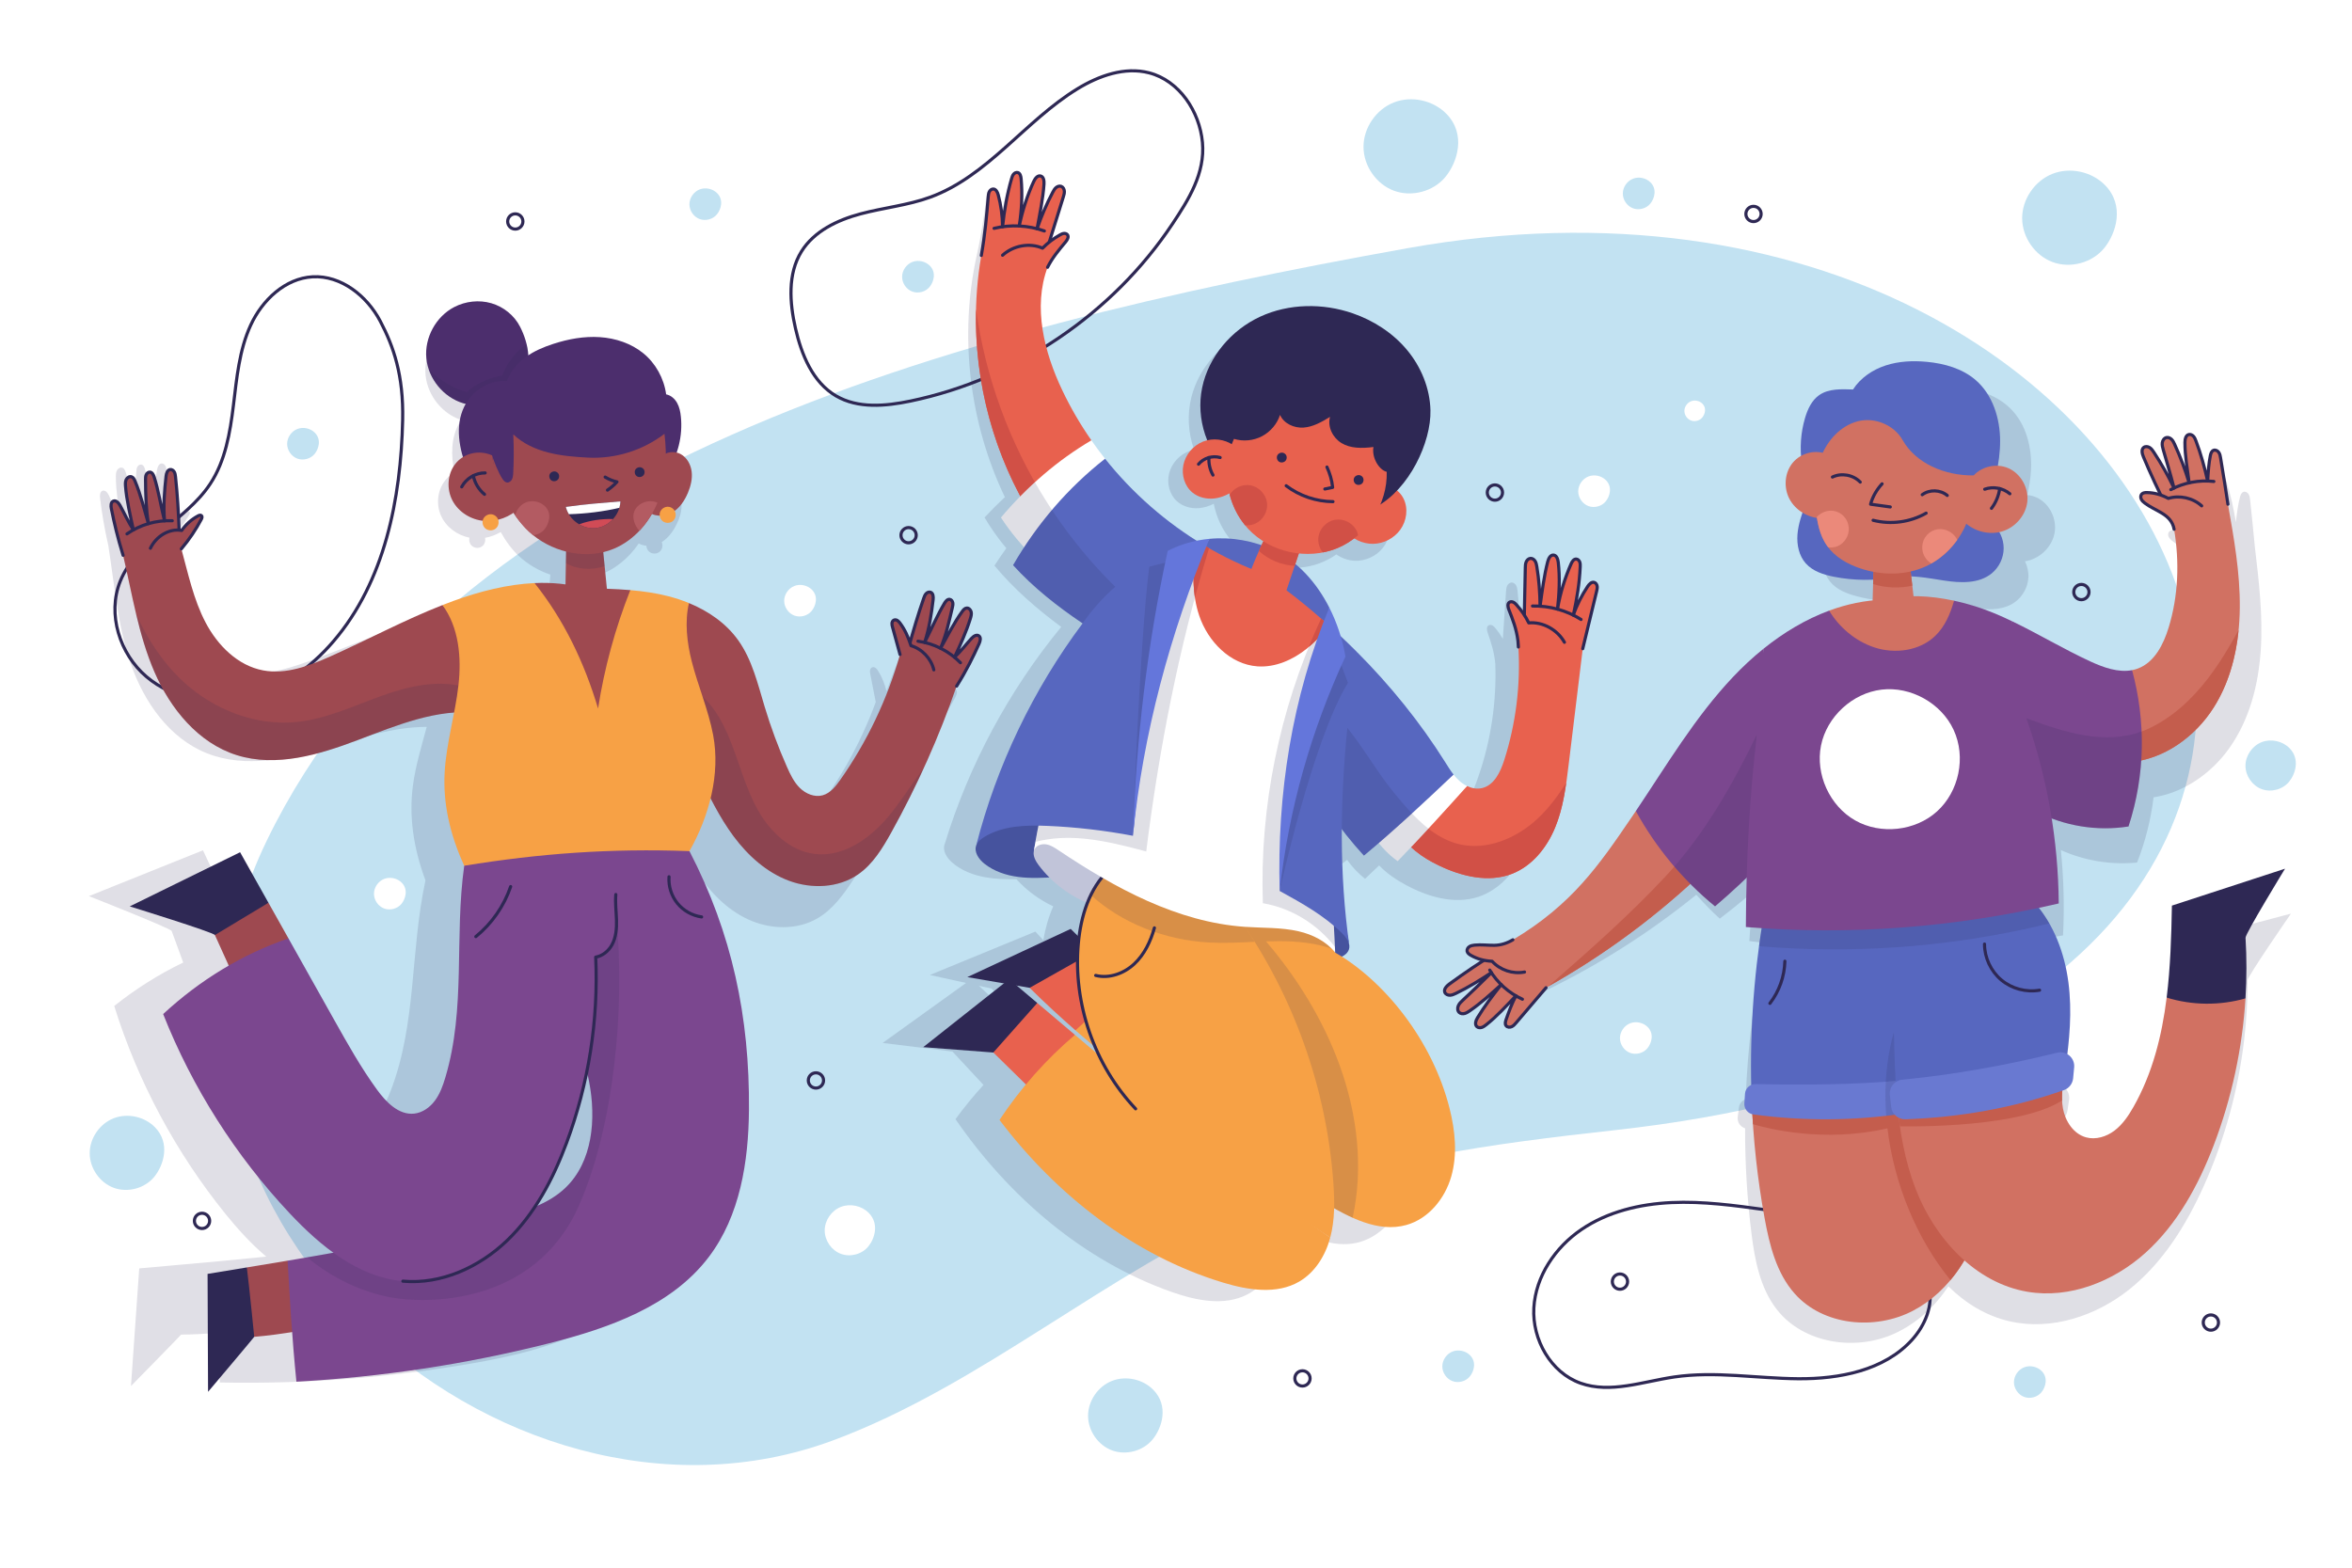 <?xml version="1.0" encoding="utf-8"?>
<!-- Generator: Adobe Illustrator 27.5.0, SVG Export Plug-In . SVG Version: 6.00 Build 0)  -->
<svg version="1.1" xmlns="http://www.w3.org/2000/svg" xmlns:xlink="http://www.w3.org/1999/xlink" x="0px" y="0px"
	 viewBox="0 0 750 500" style="enable-background:new 0 0 750 500;" xml:space="preserve">
<g id="BACKGROUND">
	<rect style="fill:#FFFFFF;" width="750" height="500"/>
</g>
<g id="OBJECTS">
	<path style="fill:#C2E2F2;" d="M448.886,79.148C301.162,105.606,143.063,148.43,85.079,268.087
		c-56.083,115.734,74.714,230.629,180.567,191.307c47.459-17.629,87.436-53.786,134.095-73.835
		c36.621-15.736,76.256-20.794,115.386-25.127C825.688,326.037,706.295,33.046,448.886,79.148z"/>
	<g>
		<path style="fill:#C2E2F2;" d="M461.236,36.309c-4.234-4.335-11.13-5.85-16.771-3.632c-5.639,2.217-9.667,8.061-9.675,14.122
			c-0.007,6.06,4.042,11.938,9.727,14.036c5.686,2.099,12.617,0.236,16.441-4.466C464.781,51.666,467.562,42.786,461.236,36.309z"/>
		<path style="fill:#C2E2F2;" d="M671.266,59.067c-4.234-4.336-11.13-5.85-16.771-3.632c-5.639,2.217-9.668,8.061-9.675,14.122
			c-0.007,6.06,4.042,11.938,9.727,14.036c5.686,2.099,12.617,0.236,16.441-4.466C674.811,74.424,677.592,65.544,671.266,59.067z"/>
		<path style="fill:#C2E2F2;" d="M367.779,443.286c-3.333-3.412-8.761-4.604-13.201-2.858c-4.44,1.745-7.611,6.345-7.616,11.116
			c-0.006,4.77,3.181,9.396,7.657,11.049c4.475,1.651,9.931,0.185,12.941-3.517C370.569,455.375,372.758,448.385,367.779,443.286z"
			/>
		<path style="fill:#C2E2F2;" d="M49.422,359.534c-3.333-3.413-8.761-4.605-13.201-2.859c-4.44,1.745-7.611,6.345-7.616,11.116
			c-0.006,4.77,3.181,9.396,7.657,11.049c4.475,1.651,9.931,0.185,12.941-3.516C52.211,371.622,54.401,364.632,49.422,359.534z"/>
		<path style="fill:#FFFFFF;" d="M277.047,386.865c-2.252-2.306-5.919-3.11-8.919-1.932c-2.999,1.18-5.142,4.287-5.146,7.511
			c-0.003,3.223,2.15,6.349,5.174,7.465c3.023,1.116,6.709,0.126,8.743-2.375C278.932,395.033,280.411,390.309,277.047,386.865z"/>
		<path style="fill:#C2E2F2;" d="M730.098,238.641c-2.252-2.306-5.92-3.111-8.919-1.932c-3,1.18-5.143,4.288-5.146,7.511
			c-0.004,3.223,2.15,6.349,5.173,7.465c3.024,1.116,6.71,0.125,8.744-2.376C731.983,246.809,733.462,242.086,730.098,238.641z"/>
		<path style="fill:#FFFFFF;" d="M512.127,153.186c-1.42-1.454-3.732-1.961-5.624-1.218c-1.892,0.743-3.242,2.703-3.245,4.736
			c-0.002,2.032,1.355,4.003,3.263,4.707c1.906,0.704,4.23,0.079,5.512-1.498C513.315,158.336,514.248,155.358,512.127,153.186z"/>
		<path style="fill:#FFFFFF;" d="M525.435,327.588c-1.42-1.454-3.732-1.961-5.624-1.218c-1.892,0.743-3.242,2.703-3.245,4.736
			c-0.002,2.032,1.355,4.003,3.263,4.707c1.906,0.704,4.23,0.079,5.512-1.498C526.623,332.738,527.556,329.76,525.435,327.588z"/>
		<path style="fill:#FFFFFF;" d="M258.925,188.11c-1.42-1.454-3.732-1.961-5.624-1.218c-1.892,0.743-3.242,2.703-3.245,4.736
			c-0.002,2.032,1.355,4.003,3.263,4.707c1.906,0.704,4.23,0.079,5.512-1.498C260.113,193.26,261.046,190.282,258.925,188.11z"/>
		<path style="fill:#FFFFFF;" d="M542.887,128.771c-0.924-0.946-2.428-1.276-3.659-0.792c-1.231,0.483-2.109,1.758-2.111,3.081
			c-0.001,1.322,0.882,2.604,2.123,3.062c1.24,0.458,2.752,0.051,3.586-0.975C543.66,132.122,544.267,130.185,542.887,128.771z"/>
		<path style="fill:#C2E2F2;" d="M526.35,58.214c-1.42-1.454-3.732-1.962-5.624-1.218c-1.892,0.743-3.242,2.703-3.245,4.736
			c-0.002,2.032,1.355,4.003,3.263,4.707c1.906,0.704,4.23,0.079,5.512-1.498C527.539,63.364,528.471,60.386,526.35,58.214z"/>
		<path style="fill:#C2E2F2;" d="M228.709,61.638c-1.42-1.454-3.732-1.961-5.624-1.218c-1.892,0.744-3.243,2.703-3.245,4.736
			c-0.002,2.032,1.355,4.003,3.262,4.707c1.907,0.704,4.231,0.079,5.513-1.498S230.83,63.81,228.709,61.638z"/>
		<path style="fill:#C2E2F2;" d="M296.53,84.776c-1.42-1.454-3.732-1.961-5.624-1.218c-1.892,0.743-3.243,2.703-3.245,4.736
			c-0.002,2.032,1.356,4.003,3.262,4.707c1.907,0.704,4.232,0.079,5.513-1.498C297.719,89.926,298.651,86.948,296.53,84.776z"/>
		<path style="fill:#FFFFFF;" d="M128.119,281.539c-1.42-1.454-3.732-1.962-5.624-1.218c-1.891,0.743-3.242,2.703-3.245,4.736
			c-0.002,2.033,1.356,4.003,3.263,4.708c1.906,0.703,4.231,0.079,5.513-1.498C129.307,286.689,130.24,283.711,128.119,281.539z"/>
		<path style="fill:#C2E2F2;" d="M468.792,432.279c-1.42-1.454-3.732-1.962-5.624-1.219c-1.892,0.744-3.242,2.704-3.245,4.737
			c-0.002,2.032,1.355,4.003,3.263,4.707c1.906,0.704,4.23,0.079,5.512-1.498C469.98,437.428,470.913,434.451,468.792,432.279z"/>
		<path style="fill:#C2E2F2;" d="M100.429,138.044c-1.42-1.454-3.732-1.962-5.624-1.218c-1.892,0.743-3.242,2.703-3.245,4.736
			c-0.002,2.032,1.356,4.003,3.263,4.707c1.906,0.703,4.231,0.079,5.513-1.498C101.618,143.195,102.551,140.217,100.429,138.044z"/>
		<path style="fill:#C2E2F2;" d="M651.073,437.313c-1.42-1.453-3.732-1.961-5.623-1.218c-1.892,0.743-3.243,2.703-3.245,4.737
			c-0.003,2.032,1.355,4.002,3.262,4.707c1.907,0.703,4.231,0.079,5.513-1.498C652.262,442.463,653.195,439.485,651.073,437.313z"/>
	</g>
	<g>
		<path style="fill:none;stroke:#2E2854;stroke-linecap:round;stroke-linejoin:round;stroke-miterlimit:10;" d="M563.142,385.86
			c-10.008-1.385-20.084-2.772-30.177-2.307c-10.092,0.467-20.312,2.902-28.669,8.58c-8.355,5.679-14.624,14.914-15.188,25.002
			c-0.565,10.087,5.379,20.635,14.899,24.019c9.531,3.387,19.891-0.528,29.9-1.985c13.038-1.899,26.282,0.465,39.458,0.57
			c13.174,0.104,27.429-2.628,36.298-12.372c4.208-4.625,6.937-11.123,5.362-17.175c-1.301-4.993-5.264-8.864-9.526-11.771
			C592.899,389.824,577.116,387.793,563.142,385.86z"/>
		<path style="fill:none;stroke:#2E2854;stroke-linecap:round;stroke-linejoin:round;stroke-miterlimit:10;" d="M128.399,133.97
			c-0.562,25.144-5.706,51.483-22.073,70.578c-7.311,8.529-16.904,15.399-27.829,18.009c-10.927,2.61-23.209,0.552-31.775-6.716
			c-8.566-7.267-12.581-19.986-8.401-30.413c5.299-13.214,20.884-19.23,28.719-31.116c4.829-7.325,6.331-16.299,7.391-25.008
			c1.06-8.709,1.843-17.649,5.516-25.617c3.674-7.967,10.981-14.922,19.742-15.407c9.079-0.502,17.35,6.113,21.577,14.165
			C125.494,110.495,128.719,119.671,128.399,133.97z"/>
		<path style="fill:none;stroke:#2E2854;stroke-linecap:round;stroke-linejoin:round;stroke-miterlimit:10;" d="M373.892,71.375
			c-19.09,28.732-49.79,49.504-83.561,56.535c-7.962,1.659-16.759,2.454-23.773-1.661c-7.428-4.359-10.988-13.14-12.905-21.537
			c-1.871-8.196-2.519-17.35,1.909-24.497c4.018-6.485,11.464-10.036,18.833-12.003c7.37-1.968,15.071-2.71,22.236-5.326
			c18.346-6.699,30.278-24.38,46.945-34.562c6.842-4.179,15.077-7.104,22.839-5.097c9.619,2.486,16.11,12.299,17.015,22.193
			C384.337,55.314,378.964,63.74,373.892,71.375z"/>
		<path style="fill:none;stroke:#2E2854;stroke-linecap:round;stroke-linejoin:round;stroke-miterlimit:10;" d="M73.454,150.507"/>
		<path style="fill:none;stroke:#2E2854;stroke-linecap:round;stroke-linejoin:round;stroke-miterlimit:10;" d="M479.123,157.097
			c0-1.343-1.089-2.432-2.432-2.432s-2.432,1.089-2.432,2.432c0,1.343,1.089,2.432,2.432,2.432S479.123,158.44,479.123,157.097z"/>
		<path style="fill:none;stroke:#2E2854;stroke-linecap:round;stroke-linejoin:round;stroke-miterlimit:10;" d="M561.584,68.24
			c0-1.343-1.089-2.432-2.432-2.432c-1.343,0-2.432,1.089-2.432,2.432c0,1.343,1.089,2.432,2.432,2.432
			C560.495,70.672,561.584,69.583,561.584,68.24z"/>
		<path style="fill:none;stroke:#2E2854;stroke-linecap:round;stroke-linejoin:round;stroke-miterlimit:10;" d="M707.431,421.816
			c0-1.343-1.089-2.432-2.432-2.432c-1.343,0-2.432,1.089-2.432,2.432c0,1.343,1.089,2.432,2.432,2.432
			C706.342,424.249,707.431,423.16,707.431,421.816z"/>
		<path style="fill:none;stroke:#2E2854;stroke-linecap:round;stroke-linejoin:round;stroke-miterlimit:10;" d="M292.163,170.695
			c0-1.343-1.089-2.432-2.432-2.432c-1.343,0-2.432,1.089-2.432,2.432c0,1.343,1.089,2.432,2.432,2.432
			C291.074,173.127,292.163,172.038,292.163,170.695z"/>
		
			<circle style="fill:none;stroke:#2E2854;stroke-linecap:round;stroke-linejoin:round;stroke-miterlimit:10;" cx="260.182" cy="344.596" r="2.432"/>
		
			<circle style="fill:none;stroke:#2E2854;stroke-linecap:round;stroke-linejoin:round;stroke-miterlimit:10;" cx="415.326" cy="439.63" r="2.432"/>
		<path style="fill:none;stroke:#2E2854;stroke-linecap:round;stroke-linejoin:round;stroke-miterlimit:10;" d="M166.747,70.637
			c0-1.343-1.089-2.432-2.432-2.432c-1.343,0-2.432,1.089-2.432,2.432c0,1.343,1.089,2.432,2.432,2.432
			C165.658,73.069,166.747,71.98,166.747,70.637z"/>
		
			<circle style="fill:none;stroke:#2E2854;stroke-linecap:round;stroke-linejoin:round;stroke-miterlimit:10;" cx="64.42" cy="389.386" r="2.432"/>
		<path style="fill:none;stroke:#2E2854;stroke-linecap:round;stroke-linejoin:round;stroke-miterlimit:10;" d="M518.999,408.758
			c0-1.343-1.089-2.432-2.432-2.432c-1.343,0-2.432,1.089-2.432,2.432s1.089,2.432,2.432,2.432
			C517.91,411.19,518.999,410.101,518.999,408.758z"/>
		
			<circle style="fill:none;stroke:#2E2854;stroke-linecap:round;stroke-linejoin:round;stroke-miterlimit:10;" cx="663.707" cy="188.833" r="2.432"/>
	</g>
	<g>
		<path style="opacity:0.15;fill:#2E2854;" d="M730.535,291.394l-36.689,9.694c-0.729,9.699-1.587,19.585-3.346,29.195
			c-2.221,12.13-5.877,23.821-12.523,34.145c-1.76,2.735-3.768,5.396-6.46,7.22c-2.692,1.824-6.186,2.71-9.263,1.656
			c-3.928-1.345-6.3-5.532-6.798-9.652c-0.227-1.881-0.132-3.764,0.113-5.642c0.198-0.057,0.397-0.109,0.595-0.166
			c1.615-0.47,2.791-1.848,3.081-3.506c0.21-1.199,0.393-2.403,0.548-3.612c0.23-1.774-0.623-3.374-1.973-4.253
			c1.408-7.552,2.24-15.222,1.675-22.869c-0.635-8.587-3.125-17.184-8.04-24.222c2.135-0.327,4.27-0.674,6.405-1.043
			c0.453-9.067,0.214-18.168-0.693-27.201c7.577,3.389,16.044,4.791,24.305,3.956c2.67-6.797,4.394-13.774,5.256-20.785
			c9.599-1.502,18.331-7.577,24.037-15.54c6.466-9.024,9.389-20.199,10.128-31.276c0.738-11.078-0.577-22.177-1.889-33.2
			c-0.4-4.477-0.948-9.652-1.495-14.827c-0.067-0.638-0.143-1.298-0.477-1.845c-0.334-0.546-1.008-0.941-1.618-0.745
			c-0.661,0.214-0.952,0.973-1.131,1.644c-0.625,2.349-0.981,5.148-1.317,8.021c-0.697-4.268-1.688-8.859-2.992-12.982
			c-0.168-0.533-0.348-1.076-0.698-1.511c-0.349-0.436-0.908-0.747-1.457-0.649c-0.997,0.177-1.318,1.432-1.379,2.442
			c-0.254,4.205,0.287,8.484,0.601,12.941c-1.023-4.237-2.324-8.476-3.917-12.533c-0.222-0.564-0.456-1.137-0.853-1.593
			c-0.398-0.456-0.996-0.783-1.596-0.701c-0.756,0.103-1.305,0.828-1.452,1.576c-0.148,0.749,0.018,1.519,0.186,2.263
			c0.892,3.98,1.92,8.138,2.724,12.368c-1.617-3.984-3.62-8.04-5.776-11.759c-0.335-0.579-0.693-1.173-1.237-1.564
			c-0.544-0.391-1.327-0.53-1.88-0.152c-0.888,0.606-0.639,1.96-0.282,2.974c1.483,4.22,3.098,8.393,4.84,12.513
			c-1.474-0.613-2.909-0.952-4.362-1.059c-0.599-0.044-1.273-0.024-1.698,0.4c-0.409,0.406-0.448,1.081-0.23,1.615
			c0.218,0.533,0.645,0.952,1.085,1.324c1.607,1.359,3.518,2.303,5.247,3.503c1.275,0.886,2.455,1.978,3.1,3.514l0.467,1.816
			c1.142,10.512,0.142,21.298-3.529,31.214c-1.955,5.274-5.115,10.76-10.476,12.462c-0.63,0.2-1.265,0.34-1.904,0.427l-0.024,0.058
			c-0.004-0.018-0.007-0.036-0.01-0.054l0.035-0.004c-4.473,0.609-9.116-1.375-13.199-3.55c-8.248-4.392-15.99-9.702-24.162-14.217
			c-1.739-0.96-3.497-1.885-5.284-2.757c-3.853-1.88-8.234-3.573-12.794-4.835c-4.215-1.166-8.578-1.94-12.822-2.168
			c-0.125-2.116-0.25-4.232-0.375-6.348c3.474,0.341,6.966,1.189,10.336,1.911c5.181,1.108,11.061,1.703,15.349-1.409
			c2.464-1.791,4.068-4.714,4.256-7.754c0.111-1.804-0.289-3.622-1.089-5.241c0.285-0.044,0.568-0.097,0.85-0.163
			c4.268-1,7.846-4.632,8.605-8.949c0.758-4.316-1.464-9.041-5.355-11.055c-1.044-0.541-2.188-0.858-3.354-0.977
			c0.6-2.594,1.027-5.218,1.173-7.882c0.393-7.186-1.516-14.826-6.685-19.833c-4.047-3.918-9.653-5.841-15.221-6.688
			c-4.357-0.663-8.86-0.729-13.123,0.391c-4.261,1.12-8.276,3.502-10.864,7.069c-3.671-0.321-7.714-0.779-10.885,1.184
			c-2.471,1.531-3.927,4.271-4.908,7.007c-1.378,3.841-2.036,7.934-1.962,12.013c-1.031,0.495-1.976,1.164-2.758,2.001
			c-2.8,3-3.427,7.748-1.723,11.482c0.848,1.857,2.225,3.43,3.897,4.599c-0.895,2.23-1.673,4.504-1.992,6.877
			c-0.438,3.252,0.077,6.77,2.113,9.343c2.1,2.658,5.476,3.944,8.759,4.786c4.054,1.041,8.234,1.576,12.419,1.619
			c-0.189,2.207-0.378,4.414-0.567,6.621c-4.776,0.2-9.471,1.054-14.033,2.449c-7.674,2.347-14.97,6.198-21.625,10.96
			c-3.569,2.553-6.954,5.366-10.116,8.344c-12.855,12.107-22.771,26.907-33.45,40.984l-0.001,0.001c0,0,0,0,0,0.001
			c-0.476,0.628-0.954,1.254-1.434,1.879c-11.234,14.632-20.563,26.712-40.057,36.874c-1.867,0.973-3.918,1.522-6.021,1.42
			c-2.102-0.101-4.191-0.517-6.293-0.421c-0.576,0.027-1.17,0.098-1.668,0.389c-0.497,0.29-0.879,0.848-0.803,1.42
			c0.08,0.595,0.601,1.021,1.102,1.351c1.219,0.801,2.583,1.392,4.128,1.805c-3.9,2.208-7.731,4.538-11.486,6.984
			c-0.902,0.587-1.923,1.51-1.589,2.531c0.209,0.637,0.914,1.004,1.584,1.024c0.67,0.022,1.314-0.23,1.934-0.486
			c3.976-1.634,7.951-3.777,11.659-5.95c-3.214,2.863-6.479,5.681-9.611,8.292c-0.587,0.489-1.188,0.999-1.527,1.682
			c-0.34,0.683-0.346,1.592,0.191,2.134c0.425,0.43,1.099,0.537,1.692,0.416c0.594-0.119,1.129-0.431,1.647-0.744
			c3.738-2.245,7.141-5.04,10.535-7.776c-2.965,3.343-5.792,6.633-8.154,10.121c-0.568,0.839-1.078,2.029-0.395,2.777
			c0.377,0.412,1.01,0.507,1.551,0.373c0.542-0.133,1.017-0.454,1.474-0.773c3.547-2.474,6.833-5.706,9.985-8.666
			c-1.482,2.484-2.609,5.114-3.545,7.358c-0.267,0.642-0.5,1.421-0.105,1.992c0.362,0.527,1.139,0.626,1.737,0.396
			c0.598-0.228,1.06-0.707,1.501-1.171c3.587-3.769,7.177-7.539,10.159-10.615c17.037-8.273,33.108-18.524,47.816-30.455
			c2.359,2.665,4.845,5.218,7.471,7.627c3.615-2.749,7.14-5.613,10.591-8.564c-0.445,5.174-0.828,10.406-1.154,15.71
			c1.663,0.233,3.329,0.443,4.995,0.649c-3.467,16.367-5.562,33.034-6.155,49.749c-1.105,0.407-1.962,1.368-2.142,2.597
			c-0.152,1.051-0.28,2.105-0.4,3.161c-0.182,1.61,0.824,3.101,2.348,3.557c-0.021,11.116,0.632,22.23,1.999,33.266
			c1.076,8.701,2.768,17.753,8.203,24.633c8.487,10.743,24.874,13.256,37.35,7.618c7.101-3.21,12.926-8.608,17.275-15.102
			c5.441,5.397,12.025,9.43,19.524,11.147c13.321,3.049,27.611-1.698,38.274-10.25c10.66-8.551,18.085-20.527,23.684-32.994
			c6.573-14.635,10.89-30.276,12.798-46.204h0c0.767-6.401,1.145-12.848,1.124-19.295
			C716.593,311.522,730.535,291.394,730.535,291.394z"/>
		<g>
			<g>
				<g>
					<g>
						<path style="fill:#D17162;" d="M632.694,385.442c-2.732,13.415-10.561,26.267-22.694,32.61
							c-12.133,6.342-28.637,4.77-37.724-5.47c-5.82-6.558-8.026-15.499-9.598-24.124c-2.269-12.44-3.623-25.034-4.113-37.666
							l63.655-2.788L632.694,385.442z"/>
						<path style="fill:#C45D4D;" d="M632.694,385.442l-3.474-12.418c-5.259-5.344-10.032-11.641-14.083-18.33
							c3.217-2.053,5.455-4.372,6.992-6.686l-19.202,0.841l-1.707,0.075l0,0l-42.654,1.868c0.1,2.59,0.247,5.178,0.42,7.763
							c4.685,1.398,22.656,5.998,42.878,1.317c2.09,17.572,9.274,35.143,20.097,48.402
							C627.36,401.815,631.004,393.738,632.694,385.442z"/>
					</g>
					<g>
						<path style="fill:#5767BF;" d="M562.177,293.146c-3.096,19.031-4.36,38.383-3.612,57.646l50.915-0.83l-6.098-63.388
							L562.177,293.146z"/>
						<path style="fill:none;stroke:#2E2854;stroke-linecap:round;stroke-linejoin:round;stroke-miterlimit:10;" d="
							M569.157,306.571c-0.12,4.835-1.819,9.618-4.777,13.445"/>
						<path style="opacity:0.15;fill:#2E2854;" d="M601.224,350.096l8.256-0.134l-0.712-7.402
							c-2.002-4.496-3.648-9.021-4.839-13.428C602.025,335.775,601.167,342.867,601.224,350.096z"/>
						<g>
							<path style="fill:#6979D1;" d="M606.421,344.596c-15.345,1.388-30.807,1.481-46.569,1.163
								c-1.744-0.035-3.247,1.269-3.4,3.005c-0.092,1.058-0.159,2.118-0.219,3.179c-0.096,1.727,1.145,3.257,2.86,3.491
								c16.005,2.18,32.321,2.066,48.294-0.342L606.421,344.596z"/>
							<path style="opacity:0.15;fill:#2E2854;" d="M601.336,345.004c-0.194,3.585-0.145,7.221,0.127,10.873
								c1.979-0.227,3.954-0.488,5.924-0.785l-0.966-10.496C604.728,344.749,603.032,344.881,601.336,345.004z"/>
						</g>
						<path style="opacity:0.15;fill:#2E2854;" d="M604.875,302.103l-1.494-15.529l-41.205,6.572
							c-0.468,2.873-0.879,5.755-1.262,8.642C575.581,303.002,590.282,303.107,604.875,302.103z"/>
					</g>
				</g>
				<g>
					<g>
						<path style="fill:#D17162;" d="M658.503,341.12c-0.645,4.1-1.415,8.284-0.683,12.37c0.733,4.085,3.341,8.13,7.339,9.248
							c3.132,0.876,6.57-0.208,9.153-2.183c2.584-1.975,4.436-4.746,6.037-7.577c6.044-10.687,9.027-22.568,10.55-34.806
							l13.11-2.917l12.023,3.169c-0.995,16.011-4.41,31.873-10.136,46.86c-4.877,12.767-11.605,25.148-21.759,34.294
							c-10.156,9.147-24.151,14.704-37.625,12.421c-16.681-2.827-29.603-17.065-35.68-32.854
							c-3.491-9.071-5.125-18.643-5.956-28.353l26.493-7.251L658.503,341.12z"/>
						<path style="fill:#C45D4D;" d="M658.503,341.12l-27.133,2.421l-26.493,7.251c0.242,2.836,0.565,5.657,0.971,8.46
							c6.047,0.087,38.74,0.15,51.71-8.277C657.41,347.697,657.99,344.383,658.503,341.12z"/>
					</g>
					<g>
						<path style="fill:#5767BF;" d="M658.503,341.12c1.45-9.207,2.277-18.602,1.06-27.843c-1.218-9.24-4.6-18.373-10.768-25.36
							l-45.414-1.343l0.547,42.558c0.16,7.198,0.334,14.467,0.949,21.66L658.503,341.12z"/>
						<path style="fill:none;stroke:#2E2854;stroke-linecap:round;stroke-linejoin:round;stroke-miterlimit:10;" d="
							M632.815,301.102c0.007,4.348,2.021,8.65,5.353,11.443c3.332,2.792,7.92,4.022,12.203,3.269"/>
						<path style="fill:#6979D1;" d="M661.07,343.975c0.141-1.209,0.255-2.422,0.341-3.637c0.213-2.968-2.528-5.299-5.416-4.585
							c-16.315,4.029-32.824,6.983-49.453,8.624c-2.403,0.238-4.149,2.393-3.909,4.794c0.129,1.293,0.271,2.615,0.436,3.947
							c0.281,2.277,2.255,3.949,4.548,3.867c17.083-0.608,34.096-3.498,50.578-9.334C659.78,347.089,660.876,345.646,661.07,343.975
							z"/>
						<path style="opacity:0.15;fill:#2E2854;" d="M648.795,287.917l-45.414-1.343l0.201,15.621
							c16.849-1.083,33.555-3.645,49.897-7.681C652.141,292.168,650.589,289.95,648.795,287.917z"/>
					</g>
					<path style="fill:#2E2854;" d="M716.033,318.424c-8.166,2.341-17.017,2.258-25.133-0.252
						c1.207-9.695,1.498-19.613,1.672-29.338l36.075-11.776c0,0-12.769,20.892-12.594,22.039
						C716.441,305.532,716.432,311.99,716.033,318.424z"/>
				</g>
			</g>
			<g>
				<path style="fill:#5767BF;" d="M603.893,184.147c-6.293,1.109-12.79,1.046-19.059-0.187c-3.326-0.653-6.77-1.744-9.018-4.278
					c-2.18-2.453-2.895-5.935-2.644-9.207c0.251-3.271,1.37-6.406,2.476-9.494c0,0-0.191-13.174-1.08-13.221
					c-0.709-4.817-0.358-9.787,1.021-14.456c0.823-2.788,2.12-5.607,4.499-7.276c3.054-2.141,7.116-1.915,10.799-1.804
					c2.379-3.709,6.252-6.316,10.442-7.678c4.191-1.362,8.691-1.553,13.079-1.141c5.607,0.527,11.315,2.126,15.578,5.807
					c5.447,4.703,7.79,12.222,7.808,19.418c0.018,7.196-2.009,14.22-4.018,21.131c0,0,1.247,3.331,1.41,5.112
					c2.342,1.948,3.752,4.97,3.74,8.016c-0.014,3.045-1.449,6.056-3.806,7.984c-4.102,3.352-10.007,3.095-15.243,2.284
					C614.641,184.345,609.099,183.229,603.893,184.147z"/>
				<g>
					<path style="fill:#D17162;" d="M597.445,180.643c-0.174,6.113-0.345,12.226-0.518,18.339c0,0,13.896-0.419,14.247-0.37
						c-0.73-6.245-1.459-12.49-2.189-18.735L597.445,180.643z"/>
					<path style="fill:#C45D4D;" d="M609.794,186.798c-0.269-2.307-0.539-4.614-0.809-6.921l-11.541,0.766
						c-0.053,1.88-0.106,3.761-0.159,5.641C601.315,187.533,605.675,187.71,609.794,186.798z"/>
				</g>
				<g>
					<g>
						<path style="fill:#D17162;" d="M628.724,152.407c2.561-3.557,7.754-4.847,11.756-3.058c4,1.789,6.488,6.378,5.979,10.731
							c-0.511,4.353-3.876,8.184-8.079,9.426c-4.202,1.242-9.011-0.076-12.128-3.156L628.724,152.407z"/>
						<g>
							<path style="fill:none;stroke:#2E2854;stroke-linecap:round;stroke-linejoin:round;stroke-miterlimit:10;" d="
								M632.88,156.029c2.678-0.958,5.847-0.382,8.016,1.456"/>
							<path style="fill:none;stroke:#2E2854;stroke-linecap:round;stroke-linejoin:round;stroke-miterlimit:10;" d="
								M637.659,155.836c-0.317,2.279-1.224,4.474-2.627,6.299"/>
						</g>
					</g>
					<path style="fill:#D17162;" d="M582.816,144.987c-3.702-1.775-8.513-0.578-11.138,2.578c-2.624,3.155-2.979,7.932-1.064,11.561
						c1.915,3.63,5.899,6.002,9.999,6.21L582.816,144.987z"/>
					<g>
						<path style="fill:#D17162;" d="M629.365,151.628c0.512,5.785-0.446,11.739-3.046,16.932
							c-2.601,5.194-6.877,9.588-12.143,12.041c-6.496,3.024-14.177,2.958-20.972,0.684c-4.098-1.371-8.059-3.62-10.556-7.148
							c-2.486-3.512-3.291-7.93-3.653-12.217c-0.467-5.527-0.282-11.241,1.763-16.399c2.044-5.158,6.193-9.703,11.553-11.133
							c5.36-1.429,11.591,1.034,14.405,5.993C610.888,147.735,620.031,151.744,629.365,151.628z"/>
						<g>
							<path style="fill:#EB897A;" d="M624.107,172.222c-0.058-0.13-0.104-0.266-0.173-0.392c-1.153-2.116-3.696-3.378-6.08-3.022
								c-2.384,0.356-4.676,2.277-4.886,5.523c-0.138,2.144,1.051,4.293,2.887,5.39C619.11,177.874,621.924,175.277,624.107,172.222
								z"/>
							<path style="fill:#EB897A;" d="M589.526,168.454c-0.211-3.246-2.503-5.167-4.886-5.523c-1.948-0.291-3.99,0.51-5.305,1.963
								c0.486,3.302,1.4,6.54,3.312,9.241c0.104,0.147,0.225,0.279,0.334,0.421c1.001,0.132,2.03,0.034,2.963-0.353
								C588.171,173.281,589.681,170.859,589.526,168.454z"/>
						</g>
						<g>
							<path style="fill:none;stroke:#2E2854;stroke-linecap:round;stroke-linejoin:round;stroke-miterlimit:10;" d="
								M584.318,152.149c2.893-1.394,6.65-0.711,8.868,1.61"/>
							<path style="fill:none;stroke:#2E2854;stroke-linecap:round;stroke-linejoin:round;stroke-miterlimit:10;" d="
								M612.957,157.785c2.299-1.722,5.785-1.619,7.979,0.238"/>
							<path style="fill:none;stroke:#2E2854;stroke-linecap:round;stroke-linejoin:round;stroke-miterlimit:10;" d="
								M600.148,154.314c-1.681,1.853-3.006,4.029-3.655,6.502c2.093,0.29,4.186,0.579,6.277,0.869"/>
							<path style="fill:none;stroke:#2E2854;stroke-linecap:round;stroke-linejoin:round;stroke-miterlimit:10;" d="
								M597.294,165.936c5.644,1.46,11.847,0.627,16.905-2.272"/>
						</g>
					</g>
				</g>
			</g>
			<g>
				<g>
					<g>
						<g>
							<path style="fill:#D17162;" d="M543.705,277.508c-15.211,14.597-32.298,27.237-50.706,37.515
								c-2.802,3.241-6.17,7.21-9.536,11.178c-0.414,0.489-0.848,0.993-1.432,1.255c-0.584,0.264-1.365,0.21-1.757-0.296
								c-0.427-0.548-0.239-1.339-0.009-1.995c0.806-2.294,1.781-4.984,3.119-7.549c-2.978,3.135-6.074,6.55-9.474,9.223
								c-0.439,0.345-0.894,0.692-1.428,0.856c-0.533,0.164-1.17,0.106-1.57-0.284c-0.724-0.708-0.283-1.925,0.236-2.795
								c2.159-3.618,4.793-7.064,7.562-10.571c-3.232,2.926-6.47,5.911-10.073,8.366c-0.5,0.342-1.016,0.684-1.602,0.837
								c-0.585,0.154-1.264,0.086-1.713-0.319c-0.567-0.511-0.613-1.419-0.313-2.12c0.299-0.701,0.87-1.244,1.428-1.766
								c2.977-2.786,6.076-5.786,9.121-8.828c-3.578,2.381-7.424,4.748-11.3,6.607c-0.604,0.291-1.233,0.58-1.903,0.596
								c-0.67,0.018-1.395-0.308-1.64-0.932c-0.392-1.001,0.575-1.98,1.442-2.618c4.837-3.561,9.824-6.922,14.941-10.068
								l5.325-4.063c18.881-11.26,27.504-23.854,37.883-39.104c0.443-0.651,0.885-1.305,1.325-1.959L543.705,277.508z"/>
							<g>
								<path style="fill:none;stroke:#2E2854;stroke-linecap:round;stroke-linejoin:round;stroke-miterlimit:10;" d="
									M485.464,318.695c-4.305-1.955-7.991-5.244-10.422-9.299"/>
								<path style="fill:none;stroke:#2E2854;stroke-linecap:round;stroke-linejoin:round;stroke-miterlimit:10;" d="
									M492.999,315.023c-2.802,3.241-6.17,7.21-9.536,11.178c-0.414,0.489-0.848,0.993-1.432,1.255
									c-0.584,0.264-1.365,0.21-1.757-0.296c-0.427-0.548-0.239-1.339-0.009-1.995c0.806-2.294,1.781-4.984,3.119-7.549
									c-2.978,3.135-6.074,6.55-9.474,9.223c-0.439,0.345-0.894,0.692-1.428,0.856c-0.533,0.164-1.17,0.106-1.57-0.284
									c-0.724-0.708-0.283-1.925,0.236-2.795c2.159-3.618,4.793-7.064,7.562-10.571c-3.232,2.926-6.47,5.911-10.073,8.366
									c-0.5,0.342-1.016,0.684-1.602,0.837c-0.585,0.154-1.264,0.086-1.713-0.319c-0.567-0.511-0.613-1.419-0.313-2.12
									c0.299-0.701,0.87-1.244,1.428-1.766c2.977-2.786,6.076-5.786,9.121-8.828c-3.578,2.381-7.424,4.748-11.3,6.607
									c-0.604,0.291-1.233,0.58-1.903,0.596c-0.67,0.018-1.395-0.308-1.64-0.932c-0.392-1.001,0.575-1.98,1.442-2.618
									c4.837-3.561,9.824-6.922,14.941-10.068"/>
							</g>
							<path style="fill:#C45D4D;" d="M493.638,314.652c18.162-10.212,35.034-22.718,50.067-37.144l-6.283-5.361
								c-1.989,2.511-4.051,4.933-6.196,7.236C519.51,291.962,506.575,303.332,493.638,314.652z"/>
						</g>
						<g>
							<path style="fill:#D17162;" d="M482.423,299.737c-1.808,1.078-3.825,1.743-5.93,1.762c-2.104,0.019-4.214-0.277-6.307-0.06
								c-0.573,0.06-1.162,0.165-1.643,0.484c-0.48,0.318-0.829,0.897-0.72,1.464c0.114,0.589,0.658,0.985,1.177,1.286
								c1.918,1.109,4.098,1.763,6.806,1.92c2.551,2.808,6.611,4.155,10.335,3.427"/>
							<path style="fill:none;stroke:#2E2854;stroke-linecap:round;stroke-linejoin:round;stroke-miterlimit:10;" d="
								M482.423,299.737c-1.808,1.078-3.825,1.743-5.93,1.762c-2.104,0.019-4.214-0.277-6.307-0.06
								c-0.573,0.06-1.162,0.165-1.643,0.484c-0.48,0.318-0.829,0.897-0.72,1.464c0.114,0.589,0.658,0.985,1.177,1.286
								c1.918,1.109,4.098,1.763,6.806,1.92c2.551,2.808,6.611,4.155,10.335,3.427"/>
						</g>
					</g>
					<g>
						<path style="fill:#7B478F;" d="M562.305,206.935c-3.417,2.753-6.636,5.755-9.622,8.909
							c-12.142,12.822-21.195,28.165-31.052,42.83l-0.001,0.001c6.371,11.613,14.978,21.996,25.26,30.397
							c5.503-4.705,10.791-9.661,15.841-14.849L562.305,206.935z"/>
						<path style="opacity:0.15;fill:#2E2854;" d="M533.921,276.371c3.944,4.594,8.272,8.863,12.969,12.7
							c5.503-4.705,10.791-9.661,15.841-14.849l-0.139-22.012c-1.207-9.306-2.358-18.007-2.358-18.007
							C553.269,248.854,544.63,264.014,533.921,276.371z"/>
					</g>
				</g>
				<g>
					<g>
						<g>
							<path style="fill:#D17162;" d="M678.938,243.117c11.065-0.897,21.022-8.088,26.962-17.467
								c5.939-9.379,8.219-20.703,8.323-31.804c0.104-11.102-1.844-22.108-3.784-33.038c-0.655-4.447-1.498-9.582-2.34-14.717
								c-0.103-0.633-0.217-1.288-0.582-1.815c-0.365-0.526-1.06-0.882-1.658-0.651c-0.648,0.251-0.895,1.026-1.035,1.706
								c-0.49,2.381-0.685,5.196-0.857,8.083c-0.94-4.221-2.191-8.748-3.729-12.79c-0.198-0.522-0.409-1.054-0.783-1.469
								c-0.373-0.415-0.949-0.694-1.492-0.565c-0.985,0.234-1.234,1.505-1.237,2.517c-0.013,4.213,0.772,8.454,1.34,12.886
								c-1.264-4.172-2.805-8.329-4.627-12.289c-0.254-0.55-0.52-1.109-0.943-1.542c-0.423-0.433-1.039-0.725-1.633-0.609
								c-0.749,0.146-1.256,0.901-1.36,1.656c-0.105,0.756,0.105,1.515,0.315,2.249c1.118,3.922,2.382,8.015,3.426,12.192
								c-1.842-3.885-4.073-7.82-6.438-11.41c-0.368-0.559-0.759-1.131-1.324-1.491c-0.565-0.359-1.355-0.453-1.886-0.044
								c-0.852,0.656-0.526,1.993-0.112,2.985c2.312,5.545,4.856,10.992,7.623,16.325l2.164,6.779
								c1.741,10.43,1.359,21.255-1.739,31.365c-1.65,5.377-4.491,11.035-9.746,13.04c-0.617,0.236-1.244,0.412-1.877,0.535
								l-4.89,14.027L678.938,243.117z"/>
							<g>
								<path style="fill:none;stroke:#2E2854;stroke-linecap:round;stroke-linejoin:round;stroke-miterlimit:10;" d="
									M705.949,153.555c-4.696-0.541-9.551,0.381-13.722,2.605"/>
								<path style="fill:none;stroke:#2E2854;stroke-linecap:round;stroke-linejoin:round;stroke-miterlimit:10;" d="
									M710.439,160.808c-0.655-4.447-1.498-9.582-2.34-14.717c-0.103-0.633-0.217-1.288-0.582-1.815
									c-0.365-0.526-1.06-0.882-1.658-0.651c-0.648,0.251-0.895,1.026-1.035,1.706c-0.49,2.381-0.685,5.196-0.857,8.083
									c-0.94-4.221-2.191-8.748-3.729-12.79c-0.198-0.522-0.409-1.054-0.783-1.469c-0.373-0.415-0.949-0.694-1.492-0.565
									c-0.985,0.234-1.234,1.505-1.237,2.517c-0.013,4.213,0.772,8.454,1.34,12.886c-1.264-4.172-2.805-8.329-4.627-12.289
									c-0.254-0.55-0.52-1.109-0.943-1.542c-0.423-0.433-1.039-0.725-1.633-0.609c-0.749,0.146-1.256,0.901-1.36,1.656
									c-0.105,0.756,0.105,1.515,0.315,2.249c1.118,3.922,2.382,8.015,3.426,12.192c-1.842-3.885-4.073-7.82-6.438-11.41
									c-0.368-0.559-0.759-1.131-1.324-1.491c-0.565-0.359-1.355-0.453-1.886-0.044c-0.852,0.656-0.526,1.993-0.112,2.985
									c2.312,5.545,4.856,10.992,7.623,16.325"/>
							</g>
							<path style="fill:#C45D4D;" d="M678.938,243.117c11.065-0.897,21.022-8.088,26.962-17.467
								c4.669-7.373,7.069-15.949,7.936-24.673c-2.951,5.35-6.074,10.601-9.795,15.439c-5.179,6.737-11.612,12.702-19.367,16.178
								c-2.569,1.151-5.193,1.854-7.851,2.235L678.938,243.117z"/>
						</g>
						<g>
							<path style="fill:#D17162;" d="M702.063,161.34c-2.817-2.542-6.992-3.478-10.626-2.384c-2.401-1.259-4.606-1.822-6.821-1.858
								c-0.601-0.01-1.272,0.049-1.672,0.496c-0.385,0.429-0.385,1.105-0.137,1.625c0.248,0.52,0.698,0.914,1.159,1.26
								c1.682,1.265,3.644,2.098,5.439,3.197c1.794,1.1,3.442,2.581,3.866,5.118"/>
							<path style="fill:none;stroke:#2E2854;stroke-linecap:round;stroke-linejoin:round;stroke-miterlimit:10;" d="
								M702.063,161.34c-2.817-2.542-6.992-3.478-10.626-2.384c-2.401-1.259-4.606-1.822-6.821-1.858
								c-0.601-0.01-1.272,0.049-1.672,0.496c-0.385,0.429-0.385,1.105-0.137,1.625c0.248,0.52,0.698,0.914,1.159,1.26
								c1.682,1.265,3.644,2.098,5.439,3.197c1.794,1.1,3.442,2.581,3.866,5.118"/>
						</g>
					</g>
					<g>
						<path style="fill:#7B478F;" d="M649.253,258.798c8.98,4.679,19.478,6.385,29.478,4.792c5.427-16.539,5.498-33.792,1.144-49.85
							l0.034-0.006c-4.431,0.864-9.18-0.852-13.38-2.789c-8.486-3.913-16.518-8.772-24.935-12.812c0,0-3.497,20.529-2.047,34.112
							C640.997,245.827,649.253,258.798,649.253,258.798z"/>
						<path style="opacity:0.15;fill:#2E2854;" d="M646.159,229.064c0.205,5.377-0.593,13.696-0.689,20.812
							c-0.003,0.71,0.045,1.415,0.117,2.117c1.981,4.154,3.666,6.805,3.666,6.805c8.98,4.679,19.478,6.385,29.478,4.792
							c3.274-9.978,4.586-20.213,4.166-30.291C671.148,237.649,658.398,233.641,646.159,229.064z"/>
					</g>
				</g>
				<g>
					<path style="fill:#7B478F;" d="M646.159,229.064l-4.565-30.932c-1.791-0.859-3.599-1.682-5.433-2.45
						c-3.954-1.657-8.425-3.097-13.049-4.095l0,0l-18.991,8.349l-20.852-5.18l0,0c-7.527,2.782-14.591,7.044-20.963,12.179
						l-2.072,27.268c-2.362,20.015-3.424,40.183-3.514,61.463c33.118,2.722,66.664,0.173,99.766-7.519
						C656.34,268.063,652.835,248.007,646.159,229.064z"/>
					<path style="fill:#D17162;" d="M597.711,206.492c6.564,2.157,14.401,1.116,19.379-3.675c3.112-2.995,4.81-7.022,6.021-11.23
						c-7.6-1.641-15.614-2.086-22.435-0.317c-6,0.173-11.831,1.425-17.409,3.487C586.382,199.934,591.51,204.454,597.711,206.492z"
						/>
					<path style="fill:#FFFFFF;" d="M622.939,232.728c-3.953-8.48-13.66-13.885-22.951-12.777
						c-9.29,1.106-17.456,8.64-19.306,17.812c-1.849,9.171,2.758,19.281,10.894,23.902c8.134,4.622,19.177,3.402,26.108-2.883
						C624.615,252.497,627.054,241.557,622.939,232.728z"/>
				</g>
			</g>
		</g>
	</g>
	<g>
		<g style="opacity:0.15;">
			<path style="fill:#2E2854;" d="M304.755,219.846c-0.724-0.586-1.772,0.059-2.448,0.698c-1.829,1.73-3.493,3.656-5.8,5.545
				c2.19-3.873,4.346-7.827,5.974-11.968c0.257-0.656,0.505-1.351,0.404-2.048c-0.101-0.697-0.67-1.377-1.374-1.352
				c-0.595,0.022-1.056,0.507-1.439,0.962c-3.008,3.567-5.012,7.08-7.783,11.207c2.12-4.197,3.294-8.177,4.716-12.66
				c0.156-0.494,0.311-1.008,0.252-1.523c-0.06-0.515-0.39-1.036-0.897-1.152c-0.725-0.165-1.342,0.515-1.768,1.125
				c-2.565,3.677-4.553,7.552-7.234,11.988c1.781-4.325,2.841-8.822,3.718-13.417c0.168-0.88,0.19-2.029-0.624-2.403
				c-0.493-0.226-1.096-0.021-1.489,0.351c-0.394,0.373-0.62,0.883-0.836,1.38c-1.949,4.499-3.713,9.089-5.43,13.868
				c-0.646-2.438-1.484-4.599-2.704-6.508c-0.214-0.335-0.446-0.669-0.768-0.9c-0.323-0.232-0.757-0.343-1.125-0.194
				c-0.383,0.156-0.617,0.564-0.679,0.973c-0.063,0.41,0.018,0.825,0.097,1.231c0.579,2.958,1.157,5.916,1.736,8.874
				c-5.103,13.917-12.559,26.992-21.977,38.459c-1.612,1.963-3.47,3.993-5.961,4.486c-2.599,0.515-5.29-0.848-7.043-2.834
				c-1.752-1.988-2.738-4.522-3.628-7.017c-2.298-6.441-4.196-13.025-5.679-19.701c-1.658-7.465-2.87-15.241-6.843-21.775
				c-3.459-5.689-8.786-9.977-14.779-12.981c-2.097-1.051-4.276-1.945-6.485-2.687c-3.86-1.296-7.83-2.164-11.848-2.814
				c-2.459-0.398-4.936-0.712-7.419-0.984c-0.097-3.91-0.195-7.821-0.292-11.732c1.151-0.184,2.29-0.454,3.407-0.823
				c5.323-1.76,9.807-5.525,12.973-10.184c0.741,0.409,1.576,0.643,2.439,0.732c0.028,0.701,0.326,1.395,0.853,1.861
				c0.833,0.735,2.159,0.838,3.095,0.24c1.038-0.663,1.316-1.896,1.08-2.845c-0.036-0.145-0.091-0.284-0.154-0.418
				c2.047-1.277,3.574-3.335,4.671-5.511c1.027-2.035,1.758-4.281,1.655-6.558c-0.103-2.278-1.144-4.589-3.051-5.837
				c-0.39-0.255-0.823-0.44-1.269-0.583c1.534-3.561,2.305-7.452,2.193-11.328c-0.044-1.526-0.229-3.079-0.873-4.463
				c-0.644-1.385-1.808-2.589-3.284-2.982c-0.312-5.157-2.623-10.127-6.264-13.588c-3.641-3.461-8.506-5.48-13.479-6.182
				c-4.975-0.703-10.064-0.15-14.943,1.042c-2.847,0.696-5.664,1.624-8.22,3.047c0.06-3.305-0.813-6.573-1.931-9.254
				c-1.568-3.755-4.779-6.767-8.591-8.188c-3.813-1.422-8.17-1.26-11.909,0.345c-6.042,2.593-10.203,9.053-10.066,15.627
				c0.138,6.573,4.565,12.854,10.71,15.192c0.241,0.092,0.488,0.166,0.734,0.246c-0.205,0.301-0.4,0.609-0.582,0.925
				c-2.697,4.675-2.762,10.295-1.558,15.941c-0.984,0.509-1.873,1.179-2.613,1.997c-2.779,3.075-3.391,7.842-1.718,11.636
				c1.612,3.655,5.18,6.29,9.102,7.06c-0.243,0.924,0.051,1.987,0.772,2.624c0.833,0.735,2.159,0.838,3.095,0.24
				c1.028-0.657,1.309-1.872,1.085-2.818c1.758-0.304,3.458-0.941,5.011-1.836c1.62,2.929,3.56,5.571,5.794,7.646
				c2.859,2.656,6.327,4.689,10.035,5.925l-0.961,10.433c-3.205-0.693-6.488-1.059-9.812-1.156l0,0
				c-8.653-0.25-17.584,1.328-26.131,3.734c-1.23,0.346-2.455,0.71-3.675,1.087c0.001,0.002,0.002,0.003,0.003,0.005l-0.005-0.004
				c-12.508,3.868-24.523,9.23-36.85,13.673c-6.972,2.512-14.524,4.752-21.689,2.867c-7.984-2.099-13.927-9.043-17.205-16.62
				c-3.279-7.577-4.368-15.882-5.954-23.984c2.794-2.875,5.085-5.792,7.041-8.919c0.223-0.356,0.434-0.85,0.15-1.162
				c-0.267-0.292-0.746-0.165-1.107-0.004c-2.147,0.958-4.063,2.426-5.549,4.249c-0.264-0.071-0.53-0.124-0.798-0.165
				c0.219-5.843,0.295-11.441,0.113-17.026c-0.019-0.542-0.042-1.099-0.271-1.59c-0.228-0.491-0.715-0.904-1.257-0.874
				c-0.894,0.049-1.296,1.126-1.463,2.006c-0.872,4.595-1.613,9.495-1.545,14.171c-0.864-5.111-1.215-9.772-2.252-14.134
				c-0.172-0.724-0.497-1.584-1.232-1.696c-0.513-0.078-1.012,0.285-1.257,0.742c-0.245,0.458-0.289,0.992-0.325,1.51
				c-0.324,4.69-0.559,9.414-0.128,14.096c-1.063-4.856-1.772-9.45-3.26-13.872c-0.19-0.565-0.439-1.185-0.985-1.425
				c-0.645-0.282-1.424,0.143-1.774,0.754c-0.349,0.612-0.375,1.349-0.376,2.054c-0.006,4.449,0.86,9.717,1.474,14.123
				c-1.453-2.603-2.605-5.804-3.67-8.085c-0.394-0.844-1.132-1.828-2.02-1.548c-0.873,0.273-0.936,1.47-0.82,2.377
				c0.585,4.644,1.288,9.274,2.628,15.094c1.997,12.689,2.987,25.657,7.191,37.796c4.204,12.138,12.273,23.693,24.206,28.449
				c12.301,4.903,26.214,1.822,38.913-1.936c10.209-3.021,20.727-6.472,31.227-6.463c-1.683,6.253-3.59,12.456-4.423,18.869
				c-1.241,9.55,0.099,19.523,4.019,30.096c-4.889,22.642-2.77,45.276-11.019,66.921c-0.957,2.51-2.07,5.011-3.819,7.052
				c-1.749,2.039-4.227,3.585-6.911,3.681c-4.961,0.177-8.708-4.321-11.319-8.543c-4.544-7.344-8.209-15.191-11.865-23.016
				l-12.683-27.151c0,0,0,0,0,0l0,0l-5.51-11.796l-7.823-16.747l-36.373,14.615c0,0,25.981,10.206,26.396,11.126
				c1.227,3.35,2.454,6.7,3.681,10.05c-7.756,3.736-15.14,8.388-22.005,13.862c7.539,24.128,19.684,46.808,35.589,66.457
				c3.873,4.785,8.155,9.487,12.896,13.483c-4.911,0.503-9.826,0.985-14.746,1.445c-6.096,0.57-7.018,0.637-13.125,1.181
				c-4.211,0.375-8.423,0.748-12.637,1.128l-2.636,37.52c0,0,15.531-15.818,15.983-16.399c3.619-0.019,7.86-0.256,12.156-0.617
				c0.002,5.069,0.055,10.322,0.193,15.881c27.152,0.551,54.357-1.53,81.109-6.208c19.445-3.401,39.933-8.911,52.993-23.714
				c10.906-12.362,14.882-29.375,16.241-45.805c2.438-29.461-1.189-56.533-12.796-83.722c3.317-4.975,6.09-10.511,7.962-16.291
				c1.853,4.364,3.897,8.636,6.434,12.635c4.101,6.463,9.614,12.243,16.573,15.434c6.957,3.191,15.481,3.486,22.089-0.379
				c4.942-2.891,8.387-7.733,11.533-12.518c9.384-14.268,17.515-29.359,24.271-45.044c3.541-4.81,5.895-8.857,8.145-12.962
				C305.085,221.557,305.466,220.422,304.755,219.846z M160.174,385.682c-2.976,2.435-6.431,4.071-10.09,5.267
				c4.637-5.972,8.393-12.687,11.56-19.573c3.31-7.196,6.032-14.659,8.163-22.288c0.177,1.127,0.341,2.255,0.472,3.389
				C171.674,364.472,169.519,378.034,160.174,385.682z"/>
			<polygon style="fill:#2E2854;" points="134.914,197.378 134.915,197.377 134.915,197.377 			"/>
		</g>
		<g>
			<g>
				<g>
					<g>
						<path style="fill:#9E4950;" d="M91.71,402.084c-6.037,1.021-6.951,1.156-13.001,2.152l0,0l-3.663,13.432l6.022,8.703
							c8.026-0.64,19.038-2.577,26.894-4.343L91.71,402.084z"/>
						<path style="fill:#2E2854;" d="M78.709,404.236c-4.172,0.686-8.344,1.371-12.519,2.063l0.155,37.612
							c0,0,14.315-16.926,14.723-17.539C81.068,426.371,79.553,410.912,78.709,404.236z"/>
					</g>
					<g>
						<path style="fill:#7B478F;" d="M219.853,271.462c13.592,26.253,19.217,52.981,18.973,82.542
							c-0.136,16.486-2.839,33.747-12.798,46.884c-11.925,15.731-31.948,22.746-51.087,27.58
							c-26.331,6.65-53.307,10.744-80.425,12.209c-1.412-14.181-2.126-26.433-2.806-38.593c22.743-3.846,45.372-8.028,67.667-13.701
							c7.493-1.906,15.271-4.16,20.875-9.487c8.752-8.32,9.895-22.005,7.614-33.863c-2.281-11.859-7.359-23.091-9.037-35.05
							l1.356-42.17c0,0,17.905-1.062,27.136-0.007C216.552,268.86,219.853,271.462,219.853,271.462z"/>
						<path style="fill:none;stroke:#2E2854;stroke-linecap:round;stroke-linejoin:round;stroke-miterlimit:10;" d="
							M213.335,279.636c-0.214,3.02,0.76,6.107,2.667,8.458c1.908,2.35,4.729,3.938,7.728,4.351"/>
						<path style="opacity:0.15;fill:#2E2854;" d="M196.585,293.424c-5.885,0.604-11.783,12.69-13.844,17.789
							c-0.943,2.332-1.625,4.748-2.219,7.193c2.244,8.91,5.604,17.586,7.343,26.626c2.281,11.858,1.138,25.543-7.614,33.863
							c-5.604,5.327-13.382,7.581-20.875,9.487c-20.257,5.155-40.79,9.074-61.433,12.633c7.428,6.175,16.614,10.864,26.478,12.745
							c11.185,2.132,46.043,2.817,60.19-29.253C195.89,358.941,199.311,321.236,196.585,293.424z"/>
					</g>
				</g>
				<g>
					<g>
						<path style="fill:#2E2854;" d="M85.607,287.932l-9.044-16.12l-35.188,17.273c0,0,26.667,8.25,27.149,9.137h11.017
							L85.607,287.932z"/>
						<path style="fill:#9E4950;" d="M85.607,287.932l-17.083,10.29c2.536,5.598,5.072,11.195,7.608,16.792l15.845-15.727
							L85.607,287.932z"/>
					</g>
					<g>
						<path style="fill:#7B478F;" d="M148.029,276.119c-3.196,22.942,0.597,45.357-6.024,67.554
							c-0.768,2.574-1.692,5.151-3.285,7.316c-1.593,2.163-3.949,3.889-6.619,4.184c-4.934,0.545-9.005-3.663-11.922-7.68
							c-5.076-6.987-9.314-14.54-13.54-22.072l-14.663-26.135c-14.679,5.035-28.265,13.308-39.952,24.141
							c9.308,23.502,23.103,45.218,40.422,63.633c9.806,10.427,21.761,20.263,36.016,21.558
							c12.208,1.108,24.383-4.461,33.224-12.954c8.84-8.492,14.687-19.655,18.969-31.143c7.031-18.862,10.21-39.151,9.3-59.26
							l0,0.001c2.172-0.347,4.122-1.954,5.193-3.928c1.294-2.383,1.519-5.2,1.436-7.911c-0.082-2.711-0.444-5.425-0.215-8.127
							l0.23-16.701c0,0-20.005-1.78-29.895,0C156.816,270.377,148.029,276.119,148.029,276.119z"/>
						<path style="fill:none;stroke:#2E2854;stroke-linecap:round;stroke-linejoin:round;stroke-miterlimit:10;" d="
							M162.837,282.764c-2.113,6.218-6.01,11.817-11.105,15.959"/>
						<path style="fill:none;stroke:#2E2854;stroke-linecap:round;stroke-linejoin:round;stroke-miterlimit:10;" d="
							M128.463,408.618c12.208,1.108,24.383-4.461,33.224-12.954c8.84-8.492,14.687-19.655,18.969-31.143
							c7.031-18.862,10.21-39.151,9.3-59.26l0,0.001c2.172-0.347,4.122-1.954,5.193-3.928c1.294-2.383,1.519-5.2,1.436-7.911
							c-0.082-2.711-0.444-5.425-0.215-8.127"/>
					</g>
				</g>
			</g>
			<g>
				<g>
					<g>
						<path style="fill:#9E4950;" d="M287,208.751c-4.056,14.257-10.522,27.849-19.063,39.984c-1.462,2.077-3.164,4.24-5.612,4.916
							c-2.554,0.706-5.338-0.453-7.234-2.304c-1.895-1.852-3.066-4.306-4.139-6.728c-2.77-6.253-5.151-12.678-7.125-19.225
							c-2.207-7.322-3.993-14.986-8.44-21.207c-3.872-5.417-9.503-9.298-15.702-11.849c0,0-6.716,12.426-6.243,25.419
							c0.473,12.993,9.27,29,9.27,29c3.314,6.901,6.657,13.849,11.226,19.992c4.569,6.141,10.496,11.496,17.672,14.162
							c7.175,2.666,15.697,2.328,22-2.017c4.714-3.25,7.79-8.334,10.573-13.339c8.299-14.925,15.288-30.578,20.862-46.721
							c3.174-5.059,5.222-9.27,7.161-13.531c0.379-0.832,0.675-1.992-0.076-2.513c-0.765-0.531-1.763,0.19-2.389,0.878
							c-1.696,1.861-3.212,3.905-5.373,5.96c1.897-4.025,3.754-8.128,5.07-12.378c0.208-0.673,0.403-1.385,0.251-2.072
							c-0.152-0.688-0.77-1.324-1.47-1.246c-0.592,0.066-1.015,0.584-1.364,1.066c-2.735,3.78-4.472,7.432-6.93,11.754
							c1.803-4.343,2.678-8.399,3.763-12.975c0.119-0.504,0.235-1.028,0.138-1.537c-0.098-0.509-0.466-1.004-0.98-1.082
							c-0.735-0.111-1.3,0.613-1.68,1.253c-2.285,3.857-3.98,7.869-6.325,12.492c1.455-4.445,2.179-9.009,2.712-13.656
							c0.102-0.89,0.039-2.038-0.801-2.35c-0.508-0.189-1.095,0.06-1.459,0.461c-0.365,0.401-0.553,0.926-0.731,1.438
							c-1.785,5.137-3.341,10.353-4.832,15.831L287,208.751z"/>
						<g>
							<path style="fill:none;stroke:#2E2854;stroke-linecap:round;stroke-linejoin:round;stroke-miterlimit:10;" d="
								M292.725,204.501c5.103,0.719,9.945,3.174,13.541,6.866"/>
							<path style="fill:none;stroke:#2E2854;stroke-linecap:round;stroke-linejoin:round;stroke-miterlimit:10;" d="
								M305.045,218.834c3.174-5.059,5.222-9.27,7.161-13.531c0.379-0.832,0.675-1.992-0.076-2.513
								c-0.765-0.531-1.763,0.19-2.389,0.878c-1.696,1.861-3.212,3.905-5.373,5.96c1.897-4.025,3.754-8.128,5.07-12.378
								c0.208-0.673,0.403-1.385,0.251-2.072c-0.152-0.688-0.77-1.324-1.47-1.246c-0.592,0.066-1.015,0.584-1.364,1.066
								c-2.735,3.78-4.472,7.432-6.93,11.754c1.803-4.343,2.678-8.399,3.763-12.975c0.119-0.504,0.235-1.028,0.138-1.537
								c-0.098-0.509-0.466-1.004-0.98-1.082c-0.735-0.111-1.3,0.613-1.68,1.253c-2.285,3.857-3.98,7.869-6.325,12.492
								c1.455-4.445,2.179-9.009,2.712-13.656c0.102-0.89,0.039-2.038-0.801-2.35c-0.508-0.189-1.095,0.06-1.459,0.461
								c-0.365,0.401-0.553,0.926-0.731,1.438c-1.785,5.137-3.341,10.353-4.832,15.831"/>
						</g>
						<path style="opacity:0.15;fill:#2E2854;" d="M294.568,244.975c-3.916,5.113-7.289,10.696-11.447,15.632
							c-5.859,6.955-14.34,12.864-23.365,11.746c-7.712-0.955-13.999-6.9-17.869-13.638c-3.869-6.738-5.846-14.366-8.655-21.611
							c-2.809-7.245-6.747-14.463-13.141-17.615c-0.929,6.049-1.444,12.16-1.576,18.279c2.164,5.285,4.197,8.989,4.197,8.989
							c3.314,6.901,6.657,13.849,11.226,19.992c4.569,6.141,10.496,11.496,17.672,14.162c7.175,2.666,15.697,2.328,22-2.017
							c4.714-3.25,7.79-8.334,10.573-13.339C287.918,258.837,291.373,251.966,294.568,244.975z"/>
					</g>
					<g>
						<path style="fill:#9E4950;" d="M287,208.751c-0.797-2.907-1.593-5.814-2.39-8.721c-0.109-0.399-0.22-0.807-0.188-1.22
							c0.032-0.413,0.235-0.837,0.605-1.021c0.356-0.176,0.797-0.097,1.136,0.11c0.339,0.207,0.595,0.523,0.833,0.841
							c1.531,2.043,2.616,4.418,3.496,7.193c3.552,1.054,6.434,4.11,7.28,7.717"/>
						<path style="fill:none;stroke:#2E2854;stroke-linecap:round;stroke-linejoin:round;stroke-miterlimit:10;" d="M287,208.751
							c-0.797-2.907-1.593-5.814-2.39-8.721c-0.109-0.399-0.22-0.807-0.188-1.22c0.032-0.413,0.235-0.837,0.605-1.021
							c0.356-0.176,0.797-0.097,1.136,0.11c0.339,0.207,0.595,0.523,0.833,0.841c1.531,2.043,2.616,4.418,3.496,7.193
							c3.552,1.054,6.434,4.11,7.28,7.717"/>
					</g>
				</g>
				<g>
					<g>
						<path style="fill:#9E4950;" d="M152.499,227.363c-13.165-1.43-25.977,3.97-38.361,8.659
							c-12.385,4.69-26.031,8.795-38.662,4.818c-12.253-3.858-21.157-14.782-26.25-26.575s-7.042-24.652-9.975-37.158
							c-1.768-5.704-2.813-10.269-3.741-14.857c-0.182-0.896-0.208-2.094,0.642-2.431c0.864-0.345,1.674,0.582,2.129,1.394
							c1.232,2.196,2.618,5.302,4.26,7.79c-0.94-4.348-2.194-9.537-2.518-13.974c-0.051-0.703-0.08-1.44,0.223-2.076
							c0.303-0.635,1.049-1.116,1.713-0.883c0.562,0.199,0.857,0.799,1.088,1.348c1.812,4.299,2.861,8.827,4.281,13.591
							c-0.777-4.637-0.894-9.365-0.919-14.066c-0.003-0.519,0.002-1.055,0.212-1.53c0.21-0.474,0.681-0.873,1.198-0.833
							c0.741,0.057,1.129,0.891,1.354,1.6c1.357,4.273,2.053,8.895,3.294,13.928c-0.415-4.658-0.04-9.6,0.489-14.247
							c0.101-0.89,0.422-1.994,1.31-2.109c0.538-0.07,1.054,0.305,1.318,0.778c0.264,0.473,0.329,1.027,0.388,1.566
							c0.613,5.709,0.957,11.448,1.171,17.467c0.124,1.176,0.247,2.352,0.371,3.528l0.316,1.957
							c2.183,7.962,3.885,16.163,7.717,23.476c3.831,7.313,10.273,13.797,18.391,15.298c7.286,1.348,14.651-1.446,21.417-4.468
							c11.964-5.346,23.547-11.585,35.734-16.37l16.195,12.953L152.499,227.363z"/>
						<g>
							<path style="fill:none;stroke:#2E2854;stroke-linecap:round;stroke-linejoin:round;stroke-miterlimit:10;" d="
								M40.489,170.278c4.181-2.926,9.342-4.424,14.44-4.192"/>
							<path style="fill:none;stroke:#2E2854;stroke-linecap:round;stroke-linejoin:round;stroke-miterlimit:10;" d="
								M39.251,177.107c-1.768-5.704-2.813-10.269-3.741-14.857c-0.182-0.896-0.208-2.094,0.642-2.431
								c0.864-0.345,1.674,0.582,2.129,1.394c1.232,2.196,2.618,5.302,4.26,7.79c-0.94-4.348-2.194-9.537-2.518-13.974
								c-0.051-0.703-0.08-1.44,0.223-2.076c0.303-0.635,1.049-1.116,1.713-0.883c0.562,0.199,0.857,0.799,1.088,1.348
								c1.812,4.299,2.861,8.827,4.281,13.591c-0.777-4.637-0.894-9.365-0.919-14.066c-0.003-0.519,0.002-1.055,0.212-1.53
								c0.21-0.474,0.681-0.873,1.198-0.833c0.741,0.057,1.129,0.891,1.354,1.6c1.357,4.273,2.053,8.895,3.294,13.928
								c-0.415-4.658-0.04-9.6,0.489-14.247c0.101-0.89,0.422-1.994,1.31-2.109c0.538-0.07,1.054,0.305,1.318,0.778
								c0.264,0.473,0.329,1.027,0.388,1.566c0.613,5.709,0.957,11.448,1.171,17.467c0.061,0.577,0.121,1.153,0.182,1.73"/>
						</g>
						<path style="opacity:0.15;fill:#2E2854;" d="M121.525,221.985c-8.788,3.169-17.404,7.27-26.693,8.261
							c-13.164,1.404-26.601-3.838-36.338-12.809c-6.506-5.994-11.424-13.527-15.08-21.546c1.494,6.273,3.257,12.458,5.812,18.373
							c5.093,11.793,13.997,22.717,26.25,26.575c12.631,3.977,26.277-0.128,38.662-4.818c10.973-4.155,22.283-8.857,33.875-8.883
							c0.387-3.011,0.716-5.749,0.905-7.822C139.997,216.55,130.313,218.817,121.525,221.985z"/>
					</g>
					<g>
						<path style="fill:#9E4950;" d="M47.965,174.857c1.82-3.853,6.07-6.418,9.966-5.668c1.346-1.928,3.148-3.534,5.218-4.649
							c0.348-0.187,0.816-0.349,1.104-0.078c0.307,0.29,0.133,0.798-0.063,1.17c-1.719,3.264-3.787,6.343-6.36,9.417"/>
						<path style="fill:none;stroke:#2E2854;stroke-linecap:round;stroke-linejoin:round;stroke-miterlimit:10;" d="M47.965,174.857
							c1.82-3.853,6.07-6.418,9.966-5.668c1.346-1.928,3.148-3.534,5.218-4.649c0.348-0.187,0.816-0.349,1.104-0.078
							c0.307,0.29,0.133,0.798-0.063,1.17c-1.719,3.264-3.787,6.343-6.36,9.417"/>
					</g>
				</g>
				<g>
					<g>
						<polygon style="fill:#F7A145;" points="141.089,192.984 141.091,192.984 141.091,192.984 						"/>
						<path style="fill:#F7A145;" d="M227.403,234.42c-1.515-7.999-4.799-15.553-6.813-23.441
							c-1.549-6.069-2.288-12.618-0.905-18.641c-2.169-0.893-4.409-1.622-6.666-2.198c-3.945-1.007-7.969-1.577-12.024-1.927l0,0
							l-12.904,6.604l-17.635-8.852l0,0c-8.648,0.392-17.437,2.629-25.782,5.663c-1.201,0.437-2.395,0.89-3.584,1.356
							c5.249,7.078,6.101,16.714,5.102,25.553c-1.058,9.351-3.889,18.471-4.405,27.868c-0.529,9.616,1.547,19.462,6.241,29.714
							c23.946-3.904,46.673-5.592,71.824-4.657C226.113,260.371,229.775,246.933,227.403,234.42z"/>
					</g>
					<path style="fill:#9E4950;" d="M190.708,225.972c2.015-12.916,5.475-25.606,10.288-37.759
						c-4.897-0.423-9.841-0.519-14.758-0.599c-5.113-1.43-10.42-1.892-15.78-1.649C179.845,197.712,186.348,211.361,190.708,225.972
						z"/>
				</g>
			</g>
			<g>
				<g>
					<path style="fill:#4C2E6D;" d="M165.494,123.065c-4.103,5.138-11.436,7.437-17.738,5.561
						c-6.302-1.876-11.183-7.811-11.808-14.356c-0.624-6.546,3.046-13.297,8.879-16.331c3.61-1.878,7.943-2.363,11.851-1.228
						c3.907,1.134,7.333,3.9,9.175,7.528C168.485,109.426,170.31,117.034,165.494,123.065z"/>
					<path style="opacity:0.15;fill:#2E2854;" d="M165.494,123.065c3.303-4.136,3.481-9.013,2.419-13.342
						c-3.42,2.405-6.131,5.853-7.747,10.068c-4.219,0.666-8.245,2.521-11.31,5.321c-4.582-1.324-8.751-4.002-12.119-7.228
						c1.728,5.025,5.905,9.22,11.019,10.742C154.058,130.502,161.391,128.203,165.494,123.065z"/>
				</g>
				<path style="fill:#4C2E6D;" d="M212.766,150.429c3.417-5.106,4.984-11.423,4.35-17.534c-0.157-1.519-0.457-3.054-1.202-4.386
					c-0.745-1.333-1.995-2.448-3.496-2.73c-0.694-5.12-3.367-9.905-7.255-13.086s-8.889-4.834-13.901-5.165
					c-5.013-0.332-10.047,0.597-14.825,2.148c-3.113,1.011-6.171,2.303-8.818,4.229c-2.648,1.926-4.876,4.53-5.955,7.621
					c-5.622-0.485-11.174,3.075-13.67,8.257c-2.92,6.06-1.659,13.281,1.034,20.083c1.15,2.115,3.183,3.643,5.387,4.609
					c2.205,0.966,4.593,1.425,6.962,1.845c8.572,1.517,17.271,2.618,25.966,2.21C196.037,158.121,207.3,158.597,212.766,150.429z"/>
				<g>
					<path style="fill:#9E4950;" d="M180.548,173.855l-0.363,20.604c0,0,13.78,0.494,14.011,0.077
						c-0.684-6.87-1.367-13.74-2.051-20.611L180.548,173.855z"/>
					<path style="opacity:0.15;fill:#2E2854;" d="M180.548,173.855l-0.101,5.725c3.554,2.107,8.197,2.391,12.359,0.988
						c-0.22-2.214-0.44-4.428-0.661-6.643L180.548,173.855z"/>
				</g>
				<g>
					<g>
						<path style="fill:#9E4950;" d="M210.839,145.769c1.461-1.75,4.245-2.03,6.24-0.927c1.995,1.103,3.204,3.33,3.476,5.594
							c0.272,2.263-0.291,4.557-1.164,6.663c-1.086,2.622-2.759,5.134-5.253,6.487c-2.495,1.354-5.92,1.245-7.878-0.809
							L210.839,145.769z"/>
						<path style="fill:#F7A145;" d="M214.46,166.265c-0.889,0.665-2.219,0.661-3.104-0.01c-0.884-0.671-1.247-1.951-0.846-2.986
							s1.532-1.737,2.637-1.637c0.975,0.088,1.872,0.787,2.179,1.716C215.632,164.277,215.446,165.527,214.46,166.265z"/>
					</g>
					<g>
						<g>
							<path style="fill:#9E4950;" d="M165.691,161.987c-3.002,2.858-7.201,4.502-11.331,4.155
								c-4.131-0.346-8.095-2.773-10.044-6.43c-1.95-3.659-1.693-8.458,0.85-11.731c2.543-3.274,7.318-4.696,11.732-2.751
								C157.781,151.578,161.215,157.533,165.691,161.987z"/>
							<g>
								<path style="fill:none;stroke:#2E2854;stroke-linecap:round;stroke-linejoin:round;stroke-miterlimit:10;" d="
									M147.226,155.285c1.421-2.701,4.425-4.49,7.477-4.454"/>
								<path style="fill:none;stroke:#2E2854;stroke-linecap:round;stroke-linejoin:round;stroke-miterlimit:10;" d="
									M150.921,151.724c0.47,2.31,1.75,4.45,3.58,5.94"/>
							</g>
						</g>
						<path style="fill:#F7A145;" d="M157.985,168.647c-0.889,0.665-2.219,0.661-3.104-0.01c-0.884-0.671-1.247-1.951-0.846-2.986
							c0.401-1.035,1.532-1.737,2.638-1.637c0.974,0.089,1.871,0.787,2.178,1.716C159.158,166.659,158.971,167.909,157.985,168.647z
							"/>
					</g>
					<g>
						<g>
							<path style="fill:#9E4950;" d="M211.884,138.356c-6.865,5.275-15.631,8.021-24.278,7.603
								c-8.648-0.418-17.608-1.496-23.932-7.409c0.232,4.82,0.166,8.647-0.027,12.562c-0.032,0.646-0.128,1.309-0.445,1.873
								c-0.317,0.565-0.945,1.005-1.584,0.903c-0.59-0.095-1.018-0.601-1.359-1.092c-1.277-1.836-2.887-5.961-3.361-7.566
								c1.131,9.019,6.066,19.844,13.166,25.519c7.1,5.675,17.24,7.768,25.634,4.281c6.655-2.763,11.692-8.721,14.246-15.459
								C212.497,152.833,212.737,145.381,211.884,138.356z"/>
							<g>
								<path style="fill:#B35B62;" d="M167.644,160.262c-1.719,0.712-2.998,2.358-3.33,4.18c1.677,2.413,3.585,4.56,5.687,6.253
									c1.411-0.133,2.777-0.8,3.663-1.909c1.363-1.705,2.499-5.039,0.06-7.37C172.147,159.908,169.66,159.427,167.644,160.262z"/>
								<path style="fill:#B35B62;" d="M209.482,160.262c-2.017-0.835-4.503-0.354-6.081,1.154c-2.438,2.331-1.302,5.665,0.06,7.37
									c0.137,0.172,0.294,0.326,0.453,0.477c2.431-2.573,4.371-5.641,5.72-8.923C209.582,160.316,209.534,160.284,209.482,160.262
									z"/>
							</g>
						</g>
						<g>
							<path style="fill:#2E2854;" d="M177.356,150.475c-0.727-0.32-1.676,0.015-2.041,0.721c-0.364,0.706-0.089,1.674,0.592,2.082
								c0.682,0.408,1.665,0.195,2.115-0.46C178.473,152.163,178.444,150.954,177.356,150.475z"/>
							<path style="fill:#2E2854;" d="M204.606,149.141c-0.727-0.32-1.676,0.016-2.041,0.721c-0.364,0.706-0.089,1.674,0.592,2.082
								c0.682,0.408,1.665,0.195,2.115-0.46C205.723,150.829,205.694,149.62,204.606,149.141z"/>
							<path style="fill:none;stroke:#2E2854;stroke-linecap:round;stroke-linejoin:round;stroke-miterlimit:10;" d="
								M192.972,152.163c1.162,0.705,2.438,1.221,3.764,1.521c-0.898,0.996-1.917,1.882-3.026,2.635"/>
						</g>
						<g>
							<path style="fill:#2E2854;" d="M197.843,159.911c-5.678,0.456-11.355,0.913-17.414,1.761
								c0.982,4.101,5.227,7.149,9.427,6.769C194.056,168.06,197.684,164.298,197.843,159.911z"/>
							<g>
								<path style="fill:#FFFFFF;" d="M181.401,164.004c5.533-0.163,10.881-0.833,16.097-2.032
									c0.194-0.664,0.319-1.353,0.345-2.062c-5.678,0.456-11.355,0.913-17.414,1.761
									C180.628,162.5,180.964,163.281,181.401,164.004z"/>
								<path style="fill:#D14B56;" d="M189.856,168.441c2.16-0.196,4.165-1.291,5.629-2.901c-3.65-0.105-7.318,0.417-10.806,1.676
									C186.239,168.131,188.051,168.604,189.856,168.441z"/>
							</g>
						</g>
					</g>
				</g>
			</g>
		</g>
	</g>
	<g>
		<path style="opacity:0.15;fill:#2E2854;" d="M502.847,195.638c-0.052-0.543-0.361-1.098-0.876-1.277
			c-0.84-0.292-1.642,0.491-2.165,1.21c-1.929,2.655-3.661,5.605-4.981,8.919c1.358-4.998,2.448-10.141,2.902-15.301
			c0.045-0.516,0.084-1.048-0.076-1.541c-0.159-0.493-0.565-0.942-1.082-0.991c-0.788-0.074-1.341,0.737-1.694,1.447
			c-2.077,4.19-3.894,9.052-5.001,14.241c0.772-4.779,1.266-10.054,0.932-14.884c-0.071-1.011-0.406-2.287-1.412-2.407
			c-1.009-0.12-1.636,1.047-1.936,2.019c-1.351,4.358-2.214,9.37-3.091,14.081c0.167-4.064,0.034-8.635-0.455-12.671
			c-0.072-0.596-0.156-1.206-0.441-1.735c-0.284-0.53-0.816-0.966-1.417-0.969c-0.635-0.001-1.191,0.485-1.464,1.06
			c-0.273,0.574-0.318,1.227-0.361,1.861c-0.334,5.02-0.668,10.041-1.001,15.062c-0.691-1.188-1.468-2.327-2.346-3.384
			c-0.281-0.338-0.58-0.676-0.969-0.884c-0.387-0.208-0.886-0.263-1.26-0.031c-0.728,0.452-0.539,1.545-0.263,2.355
			c1.074,3.136,2.147,6.273,2.429,10.031c0.023,0.661,0.039,1.322,0.049,1.984c0.175,12.193-1.924,24.416-6.163,35.85
			c-1.392,3.752-3.606,7.915-7.549,8.593c-1.596,0.274-3.213-0.112-4.653-0.882c-0.842-0.45-1.623-1.031-2.303-1.688
			c-0.692-0.668-1.301-1.409-1.857-2.191c-0.927-1.304-1.711-2.723-2.501-4.119c-7.317-12.938-16.308-25.154-26.456-36.314
			c-1.625-1.787-3.285-3.543-4.968-5.275c-0.793-3.195-1.863-6.321-3.204-9.286c-2.508-5.548-5.944-10.538-10.186-14.394
			c0.427-1.103,0.854-2.205,1.281-3.308c4.12,0.626,8.375,0.31,12.301-1.105c1.969-0.71,3.82-1.693,5.534-2.879
			c1.728,1.215,3.802,1.943,5.915,2.016c3.378,0.117,6.774-1.442,8.886-4.081c2.19-2.735,2.922-6.677,1.51-9.883
			c-0.448-1.018-1.125-1.931-1.948-2.682c7.08-6.808,11.637-17.239,11.808-25.058c0.153-7.027-2.354-14.013-6.609-19.608
			c-4.254-5.596-10.19-9.822-16.719-12.423c-9.388-3.74-20.223-4.104-29.577-0.276c-9.353,3.826-16.995,11.987-19.491,21.78
			c-1.406,5.514-1.059,11.467,0.858,16.823c-0.469,0.088-0.933,0.201-1.385,0.357c-3.199,1.106-5.759,3.9-6.582,7.182
			c-0.784,3.126,0.08,6.703,2.467,8.868c1.859,1.686,4.475,2.409,6.978,2.222c1.67-0.126,3.285-0.638,4.784-1.394
			c0.847,4.268,2.693,8.325,5.523,11.627c1.352,1.578,2.914,2.952,4.616,4.129c-0.216,0.41-0.432,0.819-0.645,1.231
			c-5.243-2.087-10.909-3.06-16.503-2.795c-1.357,0.064-2.708,0.21-4.048,0.419c-10.788-7.501-20.32-16.82-28.021-27.467l0,0
			c-1.427-1.974-2.793-3.992-4.092-6.052l-0.001-0.002h0c-3.271-5.186-6.125-10.634-8.506-16.289
			c-5.266-12.502-8.214-27.003-2.921-39.494c1.616-2.923,3.86-5.363,6.105-7.803c0.579-0.63,1.19-1.555,0.706-2.262
			c-0.249-0.363-0.726-0.514-1.165-0.479c-0.439,0.034-0.849,0.223-1.243,0.421c-1.23,0.614-2.399,1.343-3.509,2.154
			c1.714-4.731,3.428-9.462,5.142-14.192c0.217-0.599,0.437-1.214,0.418-1.85c-0.019-0.637-0.332-1.306-0.915-1.56
			c-0.551-0.239-1.213-0.054-1.686,0.316c-0.474,0.37-0.796,0.896-1.102,1.412c-2.071,3.5-4.057,7.624-5.538,11.41
			c1.092-4.665,2.341-9.594,2.857-14.126c0.115-1.011,0.012-2.332-0.961-2.627c-0.97-0.295-1.79,0.738-2.261,1.635
			c-2.248,4.287-4.066,9.301-5.281,13.986c1.074-5.195,1.512-10.363,1.297-15.035c-0.037-0.792-0.217-1.757-0.969-2.006
			c-0.491-0.164-1.045,0.084-1.389,0.472c-0.344,0.388-0.522,0.89-0.689,1.381c-1.659,4.906-2.795,10.059-3.563,15.181
			c0.125-3.566-0.209-6.969-0.907-10.176c-0.189-0.869-0.609-1.908-1.496-1.979c-0.544-0.043-1.05,0.34-1.316,0.817
			c-0.266,0.476-0.342,1.032-0.412,1.573c-0.779,5.964-1.558,11.927-3.061,18.609c-5.73,25.8-2.467,53.479,8.927,77.308
			c-2.217,2.063-4.382,4.219-6.484,6.484c2.043,3.454,4.373,6.736,6.946,9.815c-1.306,1.81-2.579,3.645-3.787,5.529
			c6.14,7.427,13.537,13.811,21.294,19.557c-16.689,20.312-29.44,44.026-37.119,69.167c-0.88,2.099,0.593,4.451,2.305,5.952
			c2.971,2.606,6.809,4.062,10.701,4.747c3.235,0.571,6.531,0.64,9.821,0.608c3.301,3.615,7.319,6.566,11.748,8.653
			c-1.516,3.405-2.532,7.082-3.171,10.777l-2.537-2.729l-33.634,13.846l11.549,2.536l-26.617,19.139l22.257,2.733l9.911,10.655
			c-3.171,3.475-6.158,7.117-8.931,10.917c16.927,24.623,40.69,45.174,68.931,55.113c7.829,2.755,16.813,4.601,24.173,0.766
			c5.21-2.715,8.762-7.964,10.531-13.566c0.952-3.013,1.433-6.135,1.66-9.29c7.038,4.404,14.855,8.205,22.767,6.383
			c7.142-1.644,12.655-7.813,15.006-14.755c2.349-6.942,1.933-14.542,0.475-21.724c-4.268-21.027-17.71-39.92-32.108-49.964
			c1.036-0.467,1.954-1.129,2.351-2.163c0.153-0.398,0.212-0.802,0.197-1.205c-1.191-12.493-1.331-24.872-0.696-37.238
			c2.086,3.012,4.296,5.938,6.653,8.742c1.662-1.259,3.299-2.531,4.926-3.809c1.621,2.271,3.55,4.322,5.739,6.054
			c1.502-1.404,2.996-2.84,4.49-4.276c2.402,2.553,5.455,4.594,8.564,6.266c7.08,3.809,15.519,6.281,23.144,3.733
			c6.562-2.192,11.513-7.839,14.441-14.106c2.929-6.27,4.107-13.188,5.255-20.013c2.051-12.194,4.102-24.389,6.154-36.584
			c1.885-6.528,3.57-12.301,5.255-18.074C502.745,196.719,502.9,196.18,502.847,195.638z M312.137,314.404l4.074,0.895
			c4.314,4.706,9.428,9.856,13.964,14.217c2.01,1.921,4.049,3.802,6.099,5.664c0.33,0.874,0.671,1.742,1.036,2.602
			c-4.43-4.114-7.356-6.831-7.356-6.831l0,0l-11.538-10.715L312.137,314.404z M418.594,305.975c0.025,0.127,0.036,0.255,0.047,0.383
			C418.63,306.263,418.615,306.138,418.594,305.975z"/>
		<g>
			<path style="fill:#5767BF;" d="M423.885,193.782c-4.049-7.964-10.035-14.641-17.501-18.219
				c-6.436-3.085-13.69-4.363-20.729-3.706l-3.484,5.168l41.177,23.147L423.885,193.782z"/>
			<g>
				<path style="fill:#46539E;" d="M336.616,279.741c-3.943,0.249-7.916,0.468-11.834-0.04c-3.919-0.507-7.82-1.786-10.907-4.253
					c-1.779-1.421-3.358-3.703-2.575-5.84c0,0,4.933-14.362,17.79-16.835C341.948,250.301,336.616,279.741,336.616,279.741z"/>
				<path style="fill:#46539E;" d="M410.534,307.831c5.362,0.391,10.801-0.329,15.876-2.102c1.539-0.537,3.211-1.341,3.725-2.887
					c0.134-0.405,0.175-0.811,0.142-1.213c0,0-2.045-13.054-6.171-17.9c-4.126-4.846-11.84-5.539-11.84-5.539L410.534,307.831z"/>
				<path style="fill:#C1C4D9;" d="M347.979,288.477c-6.624-2.48-12.515-6.884-16.77-12.533c-0.954-1.268-1.847-2.91-1.556-4.376
					c0,0,0.551-5.522,4.494-8.153c3.943-2.631,22.042,14.776,22.042,14.776L347.979,288.477z"/>
			</g>
			<g>
				<g>
					<g>
						<path style="fill:#F7A145;" d="M342.893,328.004l0.039,0.617c24.266,21.151,51.079,38.087,79.156,54.812
							c8.062,4.804,17.321,9.79,26.361,7.268c7.059-1.969,12.284-8.384,14.315-15.426c2.029-7.042,1.266-14.615-0.519-21.723
							c-5.475-21.803-20.902-40.812-36.487-49.73c0,0-5.317-10.394-14.943-10.76c-9.626-0.366-18.132-1.553-18.132-1.553
							l-33.433,22.258l-12.326,3.324L342.893,328.004z"/>
						<path style="opacity:0.15;fill:#2E2854;" d="M427.24,339.932c-5.318-14.745-13.693-28.175-23.521-39.676
							c1.401-0.045,2.802-0.078,4.203-0.077c5.825,0.007,11.785,0.587,17.216,2.576c-1.657-2.659-6.602-9.398-14.322-9.692
							c-9.626-0.366-18.132-1.553-18.132-1.553l-12.818,8.534c1.878,0.269,3.77,0.459,5.669,0.563
							c4.051,0.222,8.106,0.073,12.162-0.107c-0.958,27.462,5.499,55.165,18.6,79.327l0.273,0.306
							c1.834,1.102,3.673,2.203,5.518,3.302c2.941,1.752,6.042,3.525,9.232,4.952C434.841,372.421,432.812,355.38,427.24,339.932z"
							/>
					</g>
					<g>
						<path style="fill:#E8614E;" d="M359.251,313.768L348.8,303.511l-14.566,2.152l-5.901,9.396
							c4.525,4.504,9.869,9.415,14.6,13.563L359.251,313.768z"/>
						<polygon style="fill:#2E2854;" points="341.418,296.268 308.453,311.638 328.332,315.059 348.8,303.511 						"/>
					</g>
				</g>
				<g>
					<g>
						<g>
							<polygon style="fill:#E8614E;" points="318.719,325.4 316.752,335.692 331.767,350.42 342.778,330.065 330.762,319.889 
															"/>
							<polygon style="fill:#2E2854;" points="321.802,312.302 294.393,333.98 316.752,335.692 330.762,319.889 							"/>
						</g>
						<path style="fill:#F7A145;" d="M424.181,394.723c-1.511,5.677-4.819,11.083-9.899,14.034
							c-7.177,4.168-16.236,2.735-24.183,0.341c-28.666-8.637-53.344-28.079-71.38-51.902c6.693-10.113,14.819-19.277,24.059-27.131
							c0,0,52.115,44.133,52.115,44.133L424.181,394.723z"/>
					</g>
					<g>
						<path style="fill:#F7A145;" d="M424.181,394.723c1.512-5.677,1.412-11.654,0.994-17.514
							c-2.16-30.183-12.704-59.724-30.145-84.453l-41.391-15.357c-6.296,5.963-8.999,14.854-9.783,23.49
							c-1.735,19.102,5.093,38.821,18.268,52.76L424.181,394.723z"/>
						<path style="opacity:0.15;fill:#2E2854;" d="M395.03,292.756l-41.391-15.357c-2.438,2.309-4.332,5.061-5.79,8.063
							c9.806,8.952,23.587,14.375,37.686,15.144c4.844,0.265,9.692,0.003,14.542-0.212
							C398.459,297.806,396.789,295.25,395.03,292.756z"/>
						<path style="fill:none;stroke:#2E2854;stroke-linecap:round;stroke-linejoin:round;stroke-miterlimit:10;" d="
							M368.115,295.941c-1.21,4.286-3.186,8.479-6.446,11.513c-3.26,3.035-7.963,4.747-12.281,3.653"/>
						<path style="fill:none;stroke:#2E2854;stroke-linecap:round;stroke-linejoin:round;stroke-miterlimit:10;" d="
							M353.639,277.398c-6.296,5.963-8.999,14.854-9.783,23.49c-1.735,19.102,5.093,38.821,18.268,52.76"/>
					</g>
				</g>
			</g>
			<g>
				<g>
					<path style="fill:#FFFFFF;" d="M422.885,198.68l-24.266,0.522l-14.651-25.274l-14.984,5.412
						c-20.225,26.457-34.072,59.344-39.331,92.228c0.056-0.284,0.157-0.561,0.31-0.827c0.714-1.24,2.358-1.683,3.764-1.419
						c1.406,0.263,2.635,1.084,3.824,1.879c18.011,12.05,37.824,22.905,59.443,24.41c5.707,0.397,11.502,0.138,17.078,1.414
						c4.469,1.021,8.911,3.256,11.688,6.797c0,0-0.594-13.862-1.654-27.609c-1.06-13.747,1.654-68.259,1.654-68.259L422.885,198.68z
						"/>
					<path style="opacity:0.15;fill:#2E2854;" d="M422.885,198.68l-2.27,0.049c-12.63,27.836-18.974,58.51-17.92,89.34
						c9.055,1.528,17.405,6.682,22.984,13.957c-0.196-4.179-0.741-15.03-1.572-25.813c-1.06-13.747,1.654-68.259,1.654-68.259
						L422.885,198.68z"/>
					<path style="opacity:0.15;fill:#2E2854;" d="M383.967,173.928l-14.984,5.412c-19.594,25.632-33.176,57.299-38.788,89.151
						c5.067-1.313,10.429-1.503,15.659-0.994c6.665,0.65,13.175,2.363,19.65,4.071c4.12-32.834,10.345-64.669,19.675-95.549
						L383.967,173.928z"/>
				</g>
				<g>
					<path style="fill:#E8614E;" d="M403.122,183.044c-6.659-2.423-13.073-5.488-19.155-9.116l-2.704,0.977
						c-1.012,7.243-1.159,14.612,1.147,21.461c2.776,8.245,9.886,15.553,18.565,16.164c5.719,0.403,11.339-2.102,15.8-5.704
						c2.434-1.965,4.571-4.246,6.572-6.654l-0.463-1.492C416.564,193.071,409.945,187.841,403.122,183.044z"/>
					<path style="fill:#D15046;" d="M383.967,173.928l-2.704,0.977c-0.731,5.235-1.005,10.535-0.233,15.658
						c1.416-5.269,2.913-10.511,4.503-15.725C385.009,174.536,384.486,174.237,383.967,173.928z"/>
					<path style="fill:#D15046;" d="M423.347,200.171l-0.463-1.492c-0.532-0.472-1.079-0.926-1.615-1.393
						c-1.385,2.989-2.705,6.008-3.942,9.062C419.53,204.492,421.502,202.392,423.347,200.171z"/>
				</g>
			</g>
			<g>
				<g>
					<g>
						<g>
							<path style="fill:#E8614E;" d="M467.824,250.704c1.474,0.703,3.107,1.015,4.689,0.668c3.908-0.857,5.929-5.117,7.148-8.929
								c3.712-11.616,5.249-23.922,4.516-36.095l1.827-6.73c0.127-6.177,0.254-12.354,0.382-18.53
								c0.013-0.636,0.029-1.29,0.275-1.876c0.246-0.587,0.78-1.098,1.414-1.126c0.601-0.025,1.152,0.387,1.46,0.903
								c0.309,0.515,0.421,1.121,0.52,1.713c0.673,4.01,1.015,8.57,1.034,12.637c0.661-4.746,1.294-9.792,2.444-14.207
								c0.256-0.984,0.828-2.179,1.842-2.105c1.011,0.074,1.404,1.333,1.521,2.34c0.555,4.809,0.303,10.102-0.25,14.911
								c0.869-5.234,2.462-10.174,4.345-14.455c0.32-0.725,0.835-1.561,1.626-1.523c0.518,0.025,0.945,0.455,1.126,0.94
								c0.182,0.485,0.167,1.019,0.146,1.536c-0.217,5.175-1.071,10.363-2.199,15.418c1.167-3.371,2.762-6.398,4.568-9.138
								c0.489-0.742,1.255-1.561,2.107-1.308c0.523,0.156,0.857,0.696,0.934,1.236c0.077,0.539-0.053,1.085-0.182,1.615
								c-1.419,5.844-2.839,11.689-4.423,18.296c-1.492,12.276-2.983,24.552-4.474,36.827c-0.835,6.87-1.695,13.835-4.334,20.232
								c-2.639,6.395-7.326,12.262-13.781,14.752c-7.501,2.894-16.044,0.811-23.291-2.67c-5.224-2.509-10.354-6.008-12.753-11.282
								L467.824,250.704z"/>
							<g>
								<path style="fill:none;stroke:#2E2854;stroke-linecap:round;stroke-linejoin:round;stroke-miterlimit:10;" d="
									M504.155,197.574c-4.595-2.894-10.047-4.405-15.475-4.29"/>
								<path style="fill:none;stroke:#2E2854;stroke-linecap:round;stroke-linejoin:round;stroke-miterlimit:10;" d="
									M486.003,199.618c0.127-6.177,0.254-12.354,0.382-18.53c0.013-0.636,0.029-1.29,0.275-1.876
									c0.246-0.587,0.78-1.098,1.414-1.126c0.601-0.025,1.152,0.387,1.46,0.903c0.309,0.515,0.421,1.121,0.52,1.713
									c0.673,4.01,1.015,8.57,1.034,12.637c0.661-4.746,1.294-9.792,2.444-14.207c0.256-0.984,0.828-2.179,1.842-2.105
									c1.011,0.074,1.404,1.333,1.521,2.34c0.555,4.809,0.303,10.102-0.25,14.911c0.869-5.234,2.462-10.174,4.345-14.455
									c0.32-0.725,0.835-1.561,1.626-1.523c0.518,0.025,0.945,0.455,1.126,0.94c0.182,0.485,0.167,1.019,0.146,1.536
									c-0.217,5.175-1.071,10.363-2.199,15.418c1.167-3.371,2.762-6.398,4.568-9.138c0.489-0.742,1.255-1.561,2.107-1.308
									c0.523,0.156,0.857,0.696,0.934,1.236c0.077,0.539-0.053,1.085-0.182,1.615c-1.419,5.844-2.839,11.689-4.423,18.296"/>
							</g>
							<path style="fill:#D15046;" d="M495.885,263.954c1.883-4.565,2.855-9.42,3.564-14.323c-2.658,4.221-5.628,8.207-9.279,11.593
								c-6.695,6.207-16.172,10.172-25.036,7.985c-5.168-1.276-9.478-4.401-13.321-8.169l-5.753,3.714
								c2.399,5.274,7.529,8.773,12.753,11.282c7.247,3.481,15.79,5.564,23.291,2.67
								C488.559,276.216,493.246,270.349,495.885,263.954z"/>
						</g>
						<g>
							<path style="fill:#E8614E;" d="M484.177,206.348c-0.04-0.66-0.086-1.32-0.139-1.979c-0.453-3.741-1.669-6.825-2.885-9.909
								c-0.313-0.797-0.551-1.88,0.155-2.365c0.363-0.249,0.864-0.217,1.26-0.027c0.398,0.19,0.712,0.514,1.008,0.839
								c1.57,1.723,2.895,3.67,3.921,5.763c4.458-0.416,9.109,2.147,11.37,6.178"/>
							<path style="fill:none;stroke:#2E2854;stroke-linecap:round;stroke-linejoin:round;stroke-miterlimit:10;" d="
								M484.177,206.348c-0.04-0.66-0.086-1.32-0.139-1.979c-0.453-3.741-1.669-6.825-2.885-9.909
								c-0.313-0.797-0.551-1.88,0.155-2.365c0.363-0.249,0.864-0.217,1.26-0.027c0.398,0.19,0.712,0.514,1.008,0.839
								c1.57,1.723,2.895,3.67,3.921,5.763c4.458-0.416,9.109,2.147,11.37,6.178"/>
						</g>
					</g>
					<g>
						<path style="fill:#FFFFFF;" d="M438.366,267.095c1.964,2.924,4.454,5.494,7.315,7.551c7.477-7.66,14.811-15.794,22.143-23.941
							c-0.861-0.411-1.668-0.956-2.378-1.581c-0.722-0.636-1.364-1.348-1.956-2.104L438.366,267.095z"/>
						<path style="opacity:0.15;fill:#2E2854;" d="M455.484,264.28c-2.221-1.738-4.278-3.758-6.223-5.891l-10.895,8.705
							c1.964,2.924,4.454,5.494,7.315,7.551C448.973,271.273,452.235,267.798,455.484,264.28z"/>
					</g>
					<g>
						<path style="fill:#5767BF;" d="M432.714,207.954c10.648,10.684,20.188,22.476,28.089,35.065c0.853,1.358,1.7,2.74,2.686,4
							l0.02,0.025c-9.252,8.751-18.537,17.485-28.586,25.847c-3.936-4.269-7.555-8.83-10.818-13.632c0,0,1.968-24.057,4.13-34.475
							C430.398,214.367,432.714,207.954,432.714,207.954z"/>
						<path style="opacity:0.15;fill:#2E2854;" d="M450.241,259.447c-1.942-2.048-3.77-4.227-5.539-6.368
							c-5.364-6.495-9.858-14.511-15.069-20.926c-1.563,4.948-3.592,10.948-4.546,16.454c-0.225,2.253-0.418,4.297-0.572,5.986
							c-0.025,1.939,0.104,3.882,0.389,5.797c3.056,4.385,6.396,8.573,10.02,12.502
							C440.207,268.496,445.275,263.996,450.241,259.447z"/>
					</g>
				</g>
				<g>
					<path style="fill:#5767BF;" d="M430.277,301.629c-0.121-1.477-1.236-2.899-2.35-4.001c-5.704-5.649-12.836-9.593-19.868-13.463
						c0,0,0.053-15.861,3.515-37.058c3.461-21.197,11.31-48.427,11.31-48.427c3.366,2.987,6.647,6.081,9.83,9.274l-3.081,24.198
						C427.354,255.468,426.988,278.434,430.277,301.629z"/>
					<path style="opacity:0.15;fill:#2E2854;" d="M422.757,199.127c-1.01,3.551-7.976,28.345-11.183,47.98
						c-3.462,21.197-3.515,37.058-3.515,37.058s10.482-48.076,21.784-66.388L422.757,199.127z"/>
					<path style="fill:#6476DB;" d="M408.059,284.165c-0.887-30.952,3.947-61.816,15.825-90.384
						c2.472,4.863,4.223,10.205,5.147,15.614C418.16,232.815,410.963,257.935,408.059,284.165z"/>
				</g>
			</g>
			<g>
				<path style="fill:#E8614E;" d="M438.836,154.695c3.41-0.803,7.167,1.195,8.724,4.333c1.557,3.138,1.007,7.11-1.056,9.942
					c-1.989,2.733-5.31,4.446-8.69,4.483c-3.38,0.038-6.737-1.601-8.788-4.289L438.836,154.695z"/>
				<path style="fill:#2E2854;" d="M438.741,161.737c10.706-5.777,17.642-20.711,17.399-30.872
					c-0.169-7.027-2.993-13.891-7.499-19.285c-4.506-5.395-10.629-9.345-17.27-11.645c-9.549-3.307-20.39-3.174-29.559,1.077
					c-9.168,4.25-16.429,12.752-18.474,22.649c-2.046,9.896,1.491,20.924,9.332,27.33
					C408.753,152.476,418.831,158.304,438.741,161.737z"/>
				<g>
					<path style="fill:#E8614E;" d="M393.271,141.993c-2.766-1.95-6.529-2.396-9.674-1.146c-3.145,1.251-5.575,4.159-6.247,7.476
						c-0.64,3.159,0.387,6.692,2.87,8.746c1.934,1.599,4.581,2.202,7.072,1.9c2.492-0.304,4.829-1.454,6.802-3.004L393.271,141.993z
						"/>
					<g>
						<path style="fill:none;stroke:#2E2854;stroke-linecap:round;stroke-linejoin:round;stroke-miterlimit:10;" d="
							M382.182,148.046c1.624-1.959,4.451-2.828,6.895-2.117"/>
						<path style="fill:none;stroke:#2E2854;stroke-linecap:round;stroke-linejoin:round;stroke-miterlimit:10;" d="
							M386.791,151.525c-0.97-1.68-1.42-3.66-1.29-5.59"/>
					</g>
				</g>
				<g>
					<path style="fill:#E8614E;" d="M403.619,170.999c-2.504,5.175-4.717,10.491-6.623,15.914c0,0,11.246,5.936,11.664,6.04
						c2.013-5.999,4.026-11.997,6.039-17.996L403.619,170.999z"/>
					<path style="fill:#D15046;" d="M414.699,174.957l-11.08-3.958c-0.754,1.559-1.473,3.135-2.174,4.719
						c3.091,2.84,7.209,4.539,11.402,4.761C413.464,178.637,414.081,176.797,414.699,174.957z"/>
				</g>
				<g>
					<g>
						<path style="fill:#E8614E;" d="M442.192,150.489c0.301,10.281-6.27,20.422-15.775,24.349
							c-9.507,3.927-21.319,1.379-28.361-6.118c-7.042-7.496-8.847-19.444-4.578-28.741c2.951,0.897,6.252,0.58,8.978-0.863
							c2.725-1.443,4.843-3.994,5.715-6.795c1.204,2.787,4.49,4.261,7.518,4.05c3.028-0.21,5.798-1.807,8.434-3.412
							c-0.89,3.142,0.862,6.661,3.654,8.355c2.791,1.694,6.364,1.749,10.18,1.251C437.362,146.117,439.844,149.916,442.192,150.489z
							"/>
						<g>
							<path style="fill:#D15046;" d="M403.995,160.202c-0.388-2.655-2.598-4.941-5.237-5.419c-2.542-0.46-5.284,0.799-6.64,2.991
								c0.935,3.55,2.572,6.9,4.889,9.733c1.099,0.112,2.22-0.028,3.23-0.479C402.686,165.936,404.428,163.172,403.995,160.202z"/>
							<path style="fill:#D15046;" d="M433.072,170.696c-0.125-0.583-0.317-1.151-0.606-1.675c-1.293-2.35-4.165-3.716-6.805-3.238
								c-2.639,0.478-4.849,2.764-5.236,5.419c-0.273,1.866,0.315,3.65,1.396,4.99c1.569-0.303,3.112-0.74,4.595-1.353
								C428.851,173.833,431.089,172.415,433.072,170.696z"/>
						</g>
					</g>
					<g>
						<path style="fill:#2E2854;" d="M409.362,144.49c-0.728-0.32-1.676,0.015-2.041,0.721c-0.365,0.706-0.09,1.674,0.592,2.082
							c0.681,0.408,1.664,0.195,2.115-0.46C410.478,146.178,410.45,144.969,409.362,144.49z"/>
						<path style="fill:#2E2854;" d="M433.862,151.647c-0.728-0.32-1.676,0.016-2.041,0.721c-0.365,0.706-0.09,1.674,0.592,2.082
							c0.681,0.408,1.664,0.195,2.115-0.46C434.978,153.335,434.95,152.126,433.862,151.647z"/>
						<path style="fill:none;stroke:#2E2854;stroke-linecap:round;stroke-linejoin:round;stroke-miterlimit:10;" d="
							M423.136,148.964c0.897,1.991,1.573,4.081,1.813,6.49c-0.829,0.169-1.658,0.338-2.487,0.506"/>
						<path style="fill:none;stroke:#2E2854;stroke-linecap:round;stroke-linejoin:round;stroke-miterlimit:10;" d="
							M410.133,154.927c4.258,3.232,9.579,5.039,14.925,5.067"/>
					</g>
				</g>
			</g>
			<g>
				<g>
					<g>
						<path style="fill:#E8614E;" d="M329.471,165.339c-15.545-24.653-21.564-55.149-16.553-83.861
							c1.195-6.744,1.701-12.737,2.206-18.73c0.046-0.544,0.096-1.102,0.34-1.59c0.244-0.488,0.732-0.894,1.277-0.876
							c0.889,0.03,1.356,1.049,1.585,1.908c0.844,3.171,1.333,6.555,1.371,10.123c0.533-5.152,1.432-10.351,2.865-15.328
							c0.144-0.498,0.299-1.008,0.625-1.411c0.326-0.403,0.868-0.676,1.366-0.535c0.763,0.215,0.987,1.171,1.06,1.96
							c0.429,4.657,0.228,9.839-0.607,15.079c0.999-4.736,2.585-9.829,4.635-14.214c0.43-0.918,1.202-1.987,2.184-1.737
							c0.985,0.25,1.149,1.565,1.08,2.58c-0.308,4.551-1.331,9.532-2.208,14.242c1.306-3.85,3.101-8.06,5.01-11.651
							c0.282-0.53,0.579-1.07,1.036-1.461c0.456-0.391,1.109-0.607,1.67-0.393c0.594,0.227,0.937,0.881,0.985,1.516
							c0.048,0.634-0.144,1.259-0.333,1.867c-1.837,5.898-3.674,11.797-5.51,17.696l0.493,4.718
							c-4.716,12.72-1.107,27.071,4.725,39.319c2.638,5.541,5.738,10.853,9.244,15.884L329.471,165.339z"/>
						<g>
							<path style="fill:none;stroke:#2E2854;stroke-linecap:round;stroke-linejoin:round;stroke-miterlimit:10;" d="
								M316.987,72.833c5.274-1.289,10.924-0.995,16.037,0.834"/>
							<path style="fill:none;stroke:#2E2854;stroke-linecap:round;stroke-linejoin:round;stroke-miterlimit:10;" d="
								M312.918,81.478c1.195-6.744,1.701-12.737,2.206-18.73c0.046-0.544,0.096-1.102,0.34-1.59
								c0.244-0.488,0.732-0.894,1.277-0.876c0.889,0.03,1.356,1.049,1.585,1.908c0.844,3.171,1.333,6.555,1.371,10.123
								c0.533-5.152,1.432-10.351,2.865-15.328c0.144-0.498,0.299-1.008,0.625-1.411c0.326-0.403,0.868-0.676,1.366-0.535
								c0.763,0.215,0.987,1.171,1.06,1.96c0.429,4.657,0.228,9.839-0.607,15.079c0.999-4.736,2.585-9.829,4.635-14.214
								c0.43-0.918,1.202-1.987,2.184-1.737c0.985,0.25,1.149,1.565,1.08,2.58c-0.308,4.551-1.331,9.532-2.208,14.242
								c1.306-3.85,3.101-8.06,5.01-11.651c0.282-0.53,0.579-1.07,1.036-1.461c0.456-0.391,1.109-0.607,1.67-0.393
								c0.594,0.227,0.937,0.881,0.985,1.516c0.048,0.634-0.144,1.259-0.333,1.867c-1.837,5.898-3.674,11.797-5.51,17.696"/>
						</g>
						<path style="fill:#D15046;" d="M333.598,159.799c-11.684-18.522-19.409-39.503-22.362-61.233
							c-0.587,23.393,5.746,46.969,18.234,66.774L333.598,159.799z"/>
					</g>
					<g>
						<path style="fill:#E8614E;" d="M319.697,81.408c3.422-3.107,8.646-4.064,12.743-2.256c1.635-1.661,3.508-3.088,5.544-4.224
							c0.384-0.215,0.785-0.423,1.222-0.477c0.437-0.055,0.921,0.074,1.186,0.425c0.516,0.684-0.052,1.636-0.602,2.292
							c-2.131,2.54-4.261,5.08-5.742,8.074"/>
						<path style="fill:none;stroke:#2E2854;stroke-linecap:round;stroke-linejoin:round;stroke-miterlimit:10;" d="M319.697,81.408
							c3.422-3.107,8.646-4.064,12.743-2.256c1.635-1.661,3.508-3.088,5.544-4.224c0.384-0.215,0.785-0.423,1.222-0.477
							c0.437-0.055,0.921,0.074,1.186,0.425c0.516,0.684-0.052,1.636-0.602,2.292c-2.131,2.54-4.261,5.08-5.742,8.074"/>
					</g>
				</g>
				<g>
					<path style="fill:#FFFFFF;" d="M329.655,177.729c-3.941-3.817-7.457-8.07-10.463-12.659
						c8.484-10.023,18.093-18.305,28.823-24.627l0.001,0.002c1.392,1.998,2.848,3.952,4.364,5.858L329.655,177.729z"/>
					<path style="opacity:0.15;fill:#2E2854;" d="M330.014,153.823c-3.787,3.461-7.4,7.205-10.822,11.247
						c3.006,4.589,6.522,8.842,10.463,12.659l8.274-11.441C335.093,162.26,332.45,158.1,330.014,153.823z"/>
				</g>
				<g>
					<path style="fill:#5767BF;" d="M383.967,173.928c-12.074-7.202-22.834-16.621-31.586-27.625
						c-11.791,9.237-21.738,20.826-29.331,33.95c6.473,7.138,14.155,13.177,22.166,18.562
						c-15.742,21.054-27.395,45.327-33.916,70.793c0.431-1.176,1.485-2.001,2.552-2.656c5.942-3.65,13.328-3.841,20.295-3.537
						c9.101,0.396,18.173,1.451,27.122,3.152c0,0,4.515-51.588,10.646-69.048C374.75,189.444,383.967,173.928,383.967,173.928z"/>
					<path style="opacity:0.15;fill:#2E2854;" d="M382.356,176.699l-15.881,4.039c-3.165,25.086-5.206,85.829-5.206,85.829
						s4.515-51.588,10.646-69.048C374.01,191.552,379.585,181.53,382.356,176.699z"/>
					<path style="fill:#6476DB;" d="M361.269,266.567c3.231-32.704,11.804-64.362,24.385-94.711
						c-4.622,0.432-9.151,1.698-13.296,3.836C365.885,205.339,362.291,235.614,361.269,266.567z"/>
					<path style="opacity:0.15;fill:#2E2854;" d="M323.05,180.253c6.473,7.138,14.155,13.177,22.166,18.562
						c2.811-4.092,6.634-8.432,10.407-11.659c-7.577-7.441-14.331-15.671-20.173-24.494
						C330.825,168.124,326.663,174.008,323.05,180.253z"/>
				</g>
			</g>
		</g>
	</g>
</g>
</svg>
